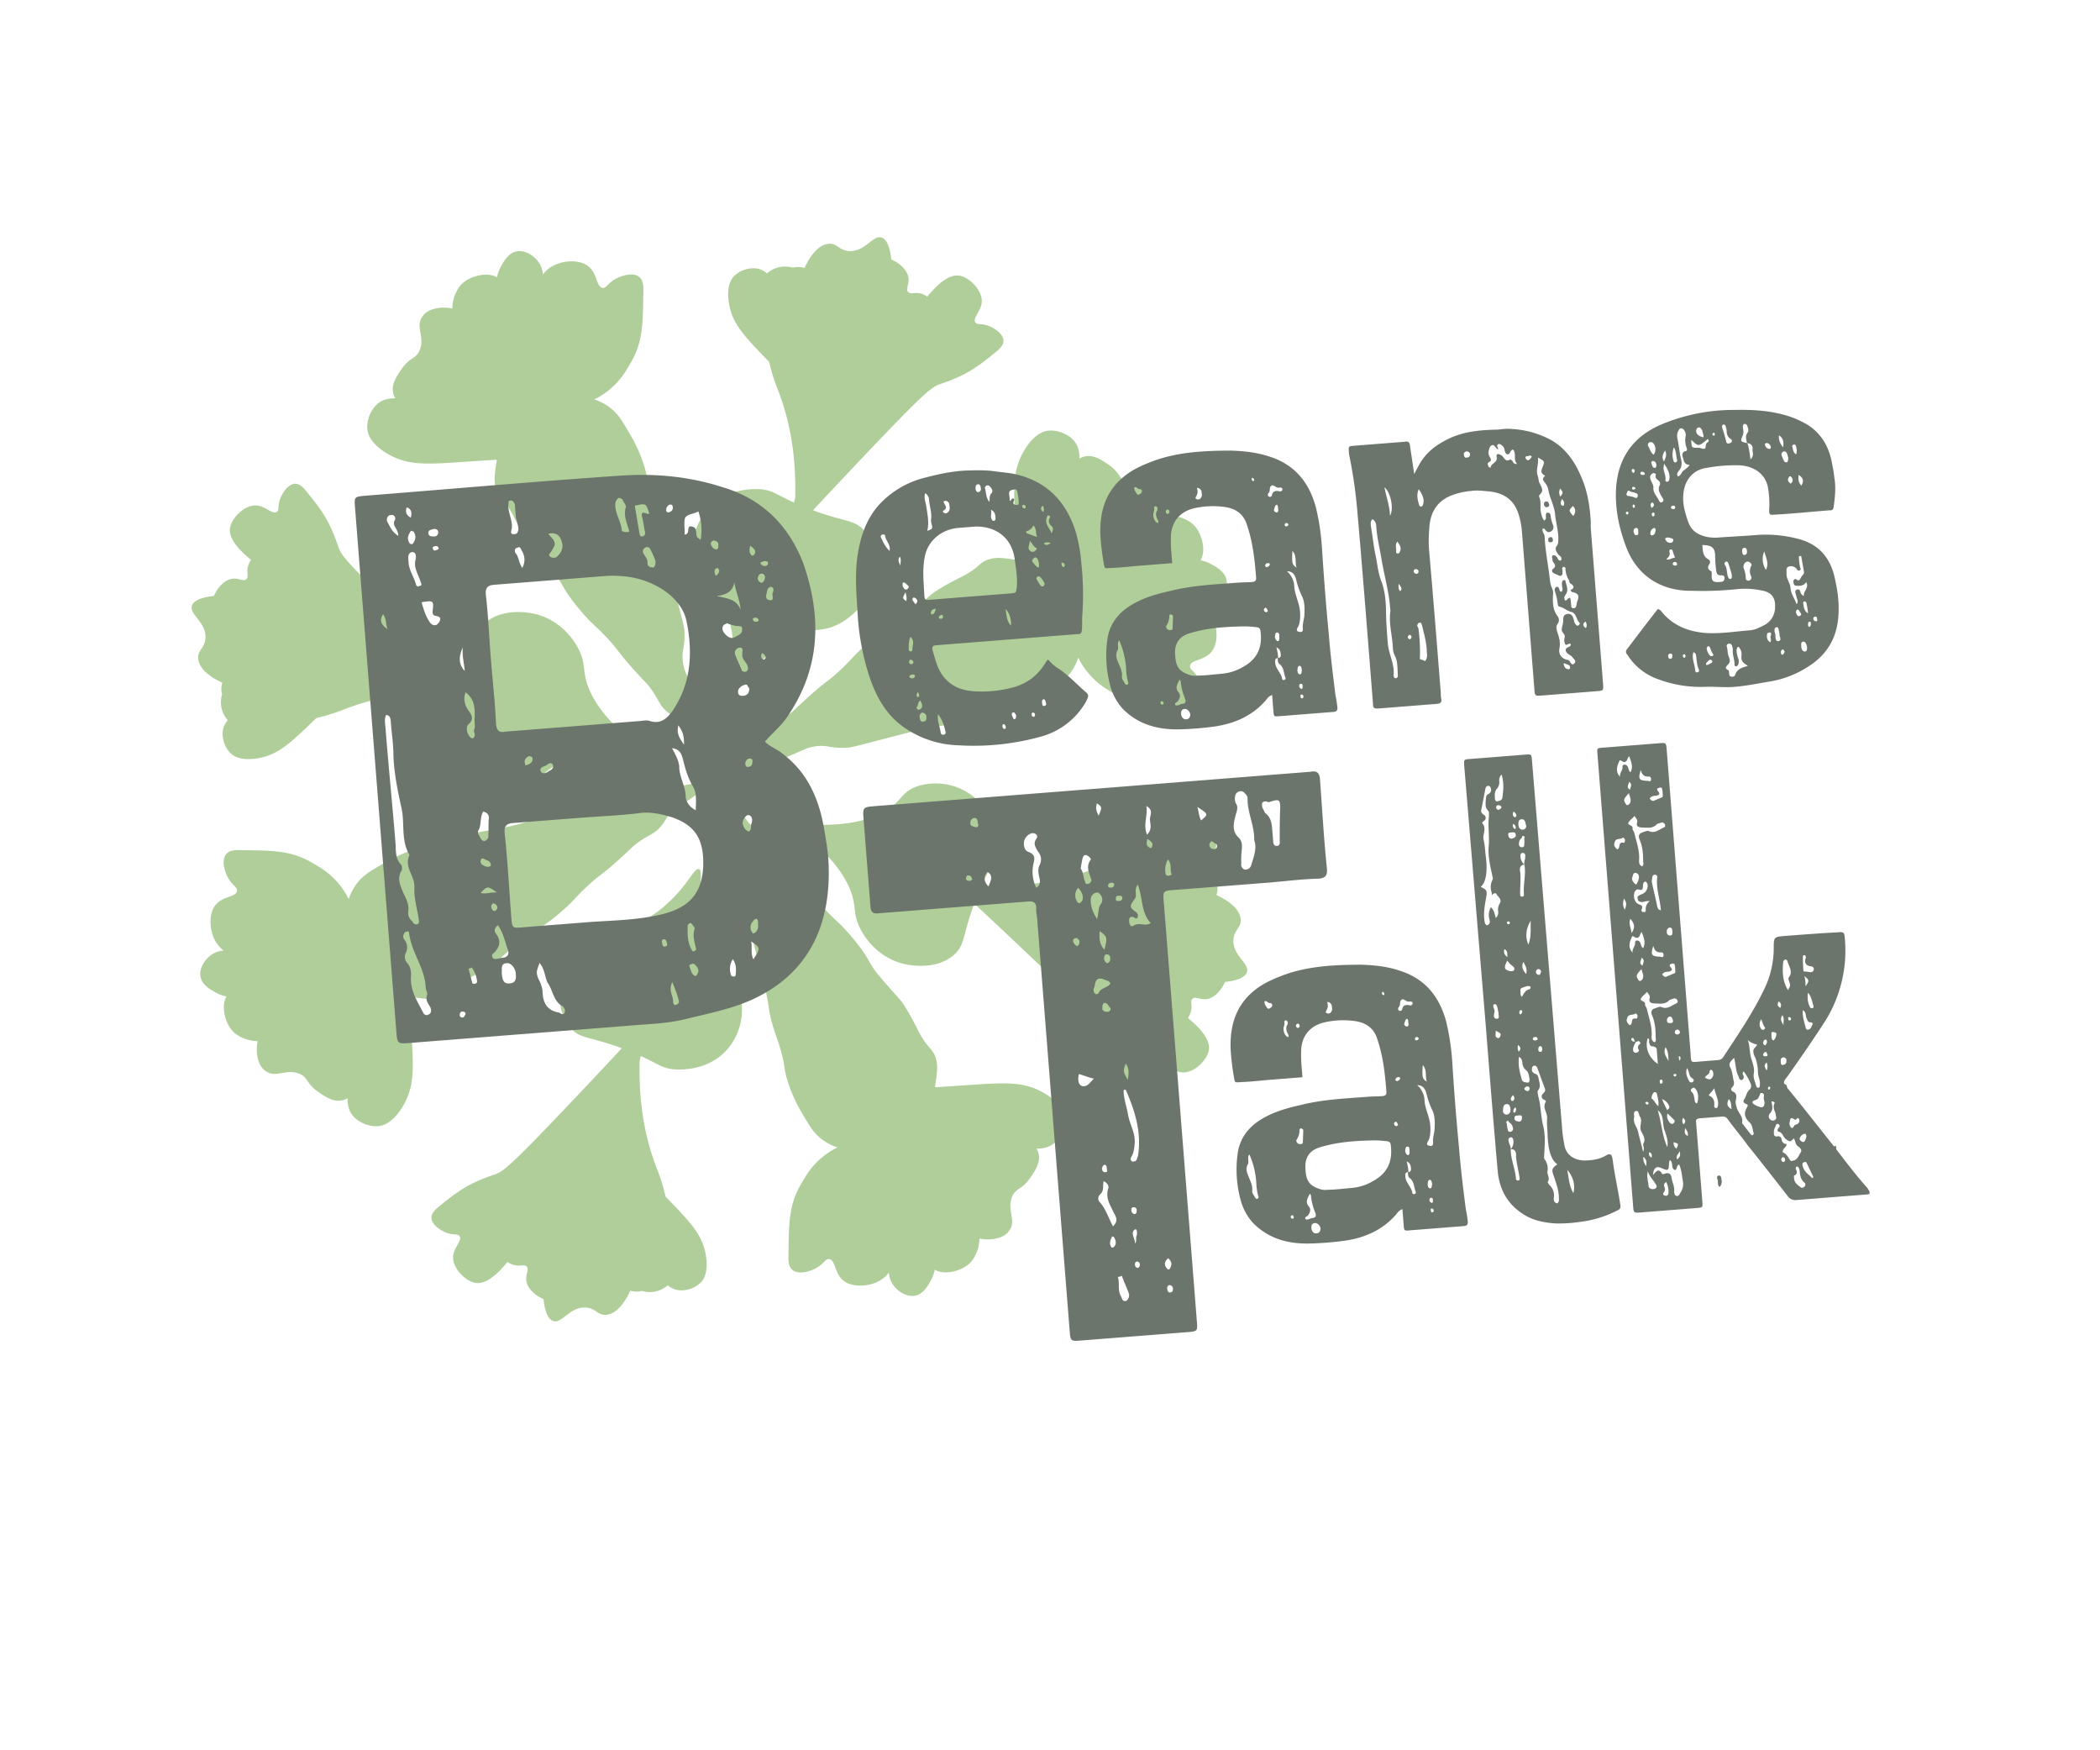 <svg id="Layer_2" data-name="Layer 2" xmlns="http://www.w3.org/2000/svg" viewBox="0 0 1200 1000"><defs><style>.cls-1{fill:#b0ce99;}.cls-2{fill:#6c756b;}</style></defs><title>Beans Talk</title><path class="cls-1" d="M193.22,312.06c-4.79-14-8.93-20.12-18.28-31.5-1.42-1.73-3.6-4.26-6.38-4.17-3.69.11-7,4.76-8.42,8.49-1.6,4.26-.41,6.52-2,7.58-2.63,1.72-6.56-3.62-12.09-3.69-6.42-.08-13.33,6.94-14.5,12.27-1.22,5.61,3.36,11.86,11.9,18.85a13,13,0,0,0-1.66,3.39c-1.14,3.71.46,5.74-.79,7.36-1.78,2.29-5.29-1.34-10.14.48-3.49,1.31-6.88,5.15-8.61,9.36-6.17.62-11.55,2.3-12.58,5.6-1.58,5.05,8.38,9.45,7.72,18.64-.41,5.74-4.49,6.55-4.14,11.46.5,7,9.21,11.79,13.83,13.9a11.49,11.49,0,0,0-.18,6.6,15.62,15.62,0,0,0,3,14.54l.28.3a11.16,11.16,0,0,0-2.29,3.73c-1.8,5,.15,11.88,4.31,15.52.92.81,5.13,4.23,15.4,2.41,11.64-2.06,18.35-8.6,33.14-22.92a115.32,115.32,0,0,0,14.31-4.33c24.82-10.07,47.77-10.82,63.23-10.54l2.81.66c-4.87,10.76-7.24,12.49-7.65,19.84-.23,4-.43,19.39,11.7,29.81a34.75,34.75,0,0,0,32.54,6.67c10.74-3.51,8.83-10,22.09-16.15,11.51-5.35,24.43-5.8,30.55-6,10.77-.37,16.86,1.13,17.59-.92.94-2.69-9.13-6.24-19.93-18.36a62,62,0,0,1-10.5-15.32c-5.12-10.89-2.3-14.42-6.06-23.05-3.88-8.91-12.65-18.39-24.95-21.63-1.82-.48-17.84-4.44-28.86,4.61-6.92,5.67-5.09,10.9-12.07,29.67-9.87-9.19-20.73-19.38-32.43-30.49C197.05,320.46,195.05,317.42,193.22,312.06Z"/><path class="cls-1" d="M537.74,219.26c14-4.79,20.11-8.93,31.49-18.28,1.73-1.42,4.26-3.6,4.18-6.38-.12-3.69-4.76-7-8.5-8.42-4.26-1.6-6.51-.41-7.58-2-1.72-2.63,3.62-6.56,3.69-12.09.08-6.42-6.93-13.33-12.27-14.49-5.6-1.23-11.86,3.35-18.85,11.89a12.8,12.8,0,0,0-3.38-1.66c-3.72-1.14-5.74.46-7.36-.79-2.3-1.77,1.33-5.29-.49-10.14-1.31-3.49-5.14-6.88-9.35-8.61-.62-6.17-2.31-11.55-5.61-12.58-5-1.58-9.44,8.38-18.63,7.72-5.75-.41-6.56-4.49-11.46-4.14-7,.51-11.79,9.22-13.9,13.83a11.53,11.53,0,0,0-6.61-.17,15.57,15.57,0,0,0-14.53,3,4.11,4.11,0,0,0-.3.29,11.22,11.22,0,0,0-3.73-2.3c-5-1.8-11.89.15-15.53,4.31-.81.93-4.23,5.13-2.41,15.4,2.07,11.65,8.61,18.36,22.93,33.14a113.78,113.78,0,0,0,4.33,14.32c10.07,24.81,10.81,47.76,10.54,63.22-.22.93-.44,1.86-.66,2.81-10.76-4.87-12.49-7.24-19.85-7.65-4-.22-19.38-.43-29.81,11.71a34.74,34.74,0,0,0-6.67,32.54c3.51,10.74,10,8.82,16.15,22.08,5.36,11.51,5.8,24.43,6,30.55.37,10.78-1.13,16.87.92,17.59,2.69,1,6.24-9.13,18.36-19.93a62,62,0,0,1,15.32-10.5c10.89-5.11,14.42-2.3,23.05-6.06,8.91-3.88,18.39-12.65,21.62-25,.48-1.82,4.45-17.83-4.6-28.86-5.68-6.91-10.91-5.09-29.67-12.07,9.18-9.87,19.38-20.73,30.49-32.43C529.34,223.09,532.38,221.1,537.74,219.26Z"/><path class="cls-1" d="M629,589.43c4.79,14,8.93,20.12,18.28,31.5,1.42,1.73,3.6,4.26,6.38,4.18,3.69-.12,7-4.76,8.42-8.5,1.6-4.26.41-6.51,2-7.58,2.63-1.72,6.56,3.62,12.09,3.69,6.42.08,13.33-6.93,14.49-12.27,1.23-5.6-3.35-11.86-11.89-18.85a12.8,12.8,0,0,0,1.66-3.38c1.14-3.72-.46-5.74.79-7.37,1.77-2.29,5.29,1.34,10.14-.48,3.49-1.31,6.88-5.14,8.61-9.35,6.17-.62,11.55-2.31,12.58-5.61,1.58-5-8.38-9.44-7.72-18.63.41-5.75,4.49-6.56,4.14-11.46-.51-7-9.21-11.79-13.83-13.91a11.41,11.41,0,0,0,.17-6.6,15.57,15.57,0,0,0-3-14.53c-.09-.11-.19-.2-.28-.3a11.36,11.36,0,0,0,2.29-3.73c1.8-5-.15-11.89-4.31-15.53-.93-.81-5.13-4.23-15.4-2.41-11.64,2.07-18.35,8.61-33.14,22.93a113.18,113.18,0,0,0-14.31,4.33c-24.82,10.07-47.77,10.81-63.23,10.54l-2.81-.66c4.87-10.76,7.24-12.49,7.65-19.85.22-4,.43-19.38-11.71-29.81a34.73,34.73,0,0,0-32.53-6.67c-10.75,3.51-8.83,10-22.09,16.15-11.51,5.35-24.43,5.8-30.55,6-10.78.37-16.86-1.14-17.59.92-.94,2.69,9.13,6.24,19.93,18.35a62.28,62.28,0,0,1,10.5,15.33c5.12,10.89,2.3,14.42,6.06,23.05,3.88,8.91,12.65,18.39,25,21.62,1.82.48,17.84,4.45,28.86-4.6,6.92-5.68,5.09-10.91,12.07-29.67,9.87,9.18,20.73,19.38,32.43,30.49C625.14,581,627.14,584.08,629,589.43Z"/><path class="cls-1" d="M282.2,671.18c-14,4.79-20.12,8.93-31.5,18.28-1.73,1.42-4.26,3.6-4.18,6.38.12,3.69,4.76,7,8.5,8.42,4.26,1.6,6.51.41,7.58,2,1.72,2.63-3.62,6.56-3.69,12.09-.08,6.42,6.93,13.33,12.27,14.49C276.79,734.11,283,729.53,290,721a12.8,12.8,0,0,0,3.38,1.66c3.72,1.14,5.74-.46,7.37.79,2.29,1.77-1.34,5.29.48,10.14,1.31,3.49,5.14,6.88,9.35,8.61.62,6.17,2.31,11.55,5.61,12.58,5,1.58,9.45-8.38,18.63-7.72,5.75.41,6.56,4.49,11.46,4.14,7-.51,11.79-9.21,13.91-13.83a11.41,11.41,0,0,0,6.6.17,15.6,15.6,0,0,0,14.54-3l.29-.28a11.31,11.31,0,0,0,3.74,2.29c5,1.8,11.88-.15,15.52-4.31.81-.93,4.23-5.13,2.41-15.4-2.07-11.64-8.61-18.35-22.93-33.14a113.78,113.78,0,0,0-4.33-14.32c-10.07-24.81-10.81-47.76-10.54-63.22.22-.93.44-1.86.66-2.81,10.76,4.87,12.49,7.24,19.85,7.65,4,.22,19.38.43,29.81-11.71a34.74,34.74,0,0,0,6.67-32.54c-3.51-10.74-10-8.82-16.15-22.08-5.35-11.51-5.8-24.43-6-30.55-.38-10.78,1.13-16.86-.93-17.59-2.68-.94-6.24,9.13-18.35,19.93a62.08,62.08,0,0,1-15.33,10.5c-10.89,5.12-14.42,2.3-23.05,6.06-8.91,3.88-18.39,12.65-21.62,24.95-.48,1.82-4.45,17.84,4.6,28.86,5.68,6.91,10.91,5.09,29.67,12.07-9.18,9.87-19.38,20.73-30.49,32.43C290.59,667.35,287.55,669.35,282.2,671.18Z"/><path class="cls-1" d="M365.2,158.17c-3.28-2.6-9.57-1-13.53,1.22-4.51,2.53-5.13,5.36-7.33,5.09-3.54-.43-3-7.95-7.8-12.06-5.2-4.49-15.4-3.79-21.59.06a17.49,17.49,0,0,0-4.75,4.4,13.67,13.67,0,0,0-1.26-5.12c-2.38-5-8.45-9.1-13.6-8.18-3.73.67-6.25,3.84-7.83,6.51a33.71,33.71,0,0,0-1.85,3.38,18.68,18.68,0,0,0-1.67,5,9.68,9.68,0,0,0-1.8-.86c-5-1.78-12.82,0-17.59,4a13.53,13.53,0,0,0-3,3.67,21.31,21.31,0,0,0-3.13,11c-5.79-1.27-13.68-.29-16.87,4.25a8,8,0,0,0-.45.73h0c-4,5.64,2.45,12.35-2,20.18l0,.06c-2.48,3.72-5.35,3.21-9.55,9.18-.63.91-1.43,2-2.19,3.31-1.75,2.75-3.5,6.34-2.88,9.95a10.25,10.25,0,0,0,1.36,3.62,20.38,20.38,0,0,0-5.41.63,12.06,12.06,0,0,0-2.84,1.18c-5.22,3-8.57,10.45-7.62,16.65.22,1.38,1.36,7.43,11.63,13.37,12.74,7.38,24.26,5.75,52.63,3.86,3.49-.24,6.68-.43,9.6-.61-.08.55-.16,1.06-.22,1.53-1,6.81-1.45,10.22-.52,14.08,1.69,7,4.9,5.74,10.63,17.36,0,0,5.8,11.75,9.71,16.61,1,1.27.49.51,7.34,8.33,5.2,5.94,5.9,6.83,6.51,7.63,3.31,4.4,3.79,6.16,6.83,10.81a95.79,95.79,0,0,0,8.25,10.66c6.52,7.65,8,7.76,15,15.37,6.48,7,5.05,6.66,14,16.73,7.56,8.51,8.36,8.48,11.4,13,3.85,5.74,4.14,8.12,8,11.57,3.42,3,5.05,2.81,8.52,6.38,2.49,2.55,2.85,3.89,5.82,8.25,3.24,4.75,8.27,12.12,10.11,11.41,2.57-1-1.85-17.28-2.31-19a151.94,151.94,0,0,0-5.72-16.29c-4.95-12.63-5.8-12.52-6.68-17-1.62-8.26,1.1-9.4.53-19.46-.15-2.66-.38-3.31-5.26-22.15-4.4-17-5-19.37-5.71-23.05-1.72-8.6-1.24-8.63-2.72-14.51-2.12-8.4-3.51-9.94-5.84-18.81s-1.2-8.25-3.14-14.86a85.19,85.19,0,0,0-8.83-19.84c-4.13-7.07-6.2-10.6-10.42-14a29,29,0,0,0-9.58-5.17c1-.48,2-1,3-1.59a44.7,44.7,0,0,0,16-16.31c.7-1.11,1.31-2.16,1.86-3.1,6.81-11.67,6.93-21.37,7.17-40.76C367.73,163.92,367.69,160.13,365.2,158.17Z"/><path class="cls-1" d="M686.32,401.33c2.59-3.28,1-9.58-1.23-13.53-2.53-4.52-5.36-5.13-5.09-7.33.43-3.55,8-3.05,12.06-7.81,4.49-5.2,3.79-15.39-.06-21.58a17.31,17.31,0,0,0-4.39-4.75,13.87,13.87,0,0,0,5.11-1.26c5-2.38,9.1-8.45,8.18-13.6-.67-3.73-3.84-6.25-6.51-7.83a31.79,31.79,0,0,0-3.38-1.85,19,19,0,0,0-5-1.68,9.29,9.29,0,0,0,.86-1.79c1.78-5,0-12.83-4-17.59a13.16,13.16,0,0,0-3.67-3,21.3,21.3,0,0,0-11-3.13c1.26-5.8.28-13.68-4.26-16.87a6.24,6.24,0,0,0-.73-.45h0c-5.64-4-12.35,2.44-20.18-2l-.06,0c-3.72-2.48-3.21-5.35-9.18-9.55-.9-.64-2-1.44-3.31-2.2-2.75-1.74-6.34-3.49-10-2.87a10.25,10.25,0,0,0-3.62,1.36,20.45,20.45,0,0,0-.63-5.42,12.17,12.17,0,0,0-1.18-2.83c-3-5.23-10.44-8.57-16.65-7.62-1.38.21-7.43,1.36-13.37,11.62-7.38,12.75-5.75,24.27-3.86,52.64.24,3.49.44,6.68.61,9.6-.55-.09-1.06-.16-1.53-.22-6.81-1-10.22-1.45-14.08-.52-7,1.69-5.74,4.9-17.36,10.62,0,0-11.75,5.81-16.61,9.72-1.27,1-.51.49-8.33,7.34-5.94,5.2-6.83,5.9-7.63,6.5-4.4,3.32-6.16,3.8-10.81,6.84a95.79,95.79,0,0,0-10.66,8.25c-7.65,6.51-7.76,8-15.37,15-7,6.47-6.66,5-16.73,14-8.51,7.56-8.48,8.36-13,11.39-5.73,3.86-8.12,4.14-11.57,8-3,3.43-2.81,5.05-6.38,8.53-2.55,2.49-3.88,2.85-8.25,5.82-4.75,3.24-12.12,8.26-11.41,10.11,1,2.56,17.28-1.85,19-2.31a152.83,152.83,0,0,0,16.3-5.72c12.62-4.95,12.51-5.8,17-6.68,8.26-1.63,9.41,1.09,19.46.53,2.66-.15,3.31-.38,22.15-5.27,17-4.4,19.37-5,23-5.7,8.6-1.73,8.63-1.24,14.51-2.72,8.4-2.12,9.94-3.52,18.81-5.84s8.25-1.21,14.86-3.14a85.42,85.42,0,0,0,19.84-8.83c7.07-4.13,10.6-6.2,14-10.42a29.32,29.32,0,0,0,5.16-9.58c.48,1,1,2,1.59,3a44.79,44.79,0,0,0,16.31,16c1.11.69,2.16,1.3,3.1,1.85,11.67,6.82,21.37,6.94,40.77,7.17C680.56,403.85,684.35,403.81,686.32,401.33Z"/><path class="cls-1" d="M452.94,725.67c3.28,2.6,9.57,1,13.53-1.23,4.52-2.52,5.13-5.35,7.33-5.09,3.55.43,3.05,7.95,7.81,12.06,5.2,4.49,15.39,3.79,21.58,0a17.5,17.5,0,0,0,4.75-4.4,14,14,0,0,0,1.26,5.12c2.38,5,8.45,9.09,13.6,8.17,3.73-.67,6.25-3.83,7.83-6.51a30,30,0,0,0,1.85-3.38,18.87,18.87,0,0,0,1.68-5,9.29,9.29,0,0,0,1.79.86c5,1.78,12.83,0,17.59-4a13.17,13.17,0,0,0,3-3.67,21.3,21.3,0,0,0,3.13-11c5.8,1.27,13.68.28,16.87-4.26a8,8,0,0,0,.45-.73h0c4-5.65-2.44-12.36,2-20.19l0-.06c2.48-3.71,5.35-3.21,9.55-9.18.64-.9,1.43-2,2.2-3.3,1.74-2.76,3.49-6.35,2.87-10a10.33,10.33,0,0,0-1.36-3.62,20.5,20.5,0,0,0,5.42-.63,11.75,11.75,0,0,0,2.83-1.18c5.22-3,8.57-10.44,7.62-16.65-.21-1.38-1.36-7.43-11.63-13.37-12.74-7.38-24.26-5.74-52.63-3.85-3.49.23-6.68.43-9.6.6.08-.54.16-1.06.22-1.52,1-6.82,1.45-10.23.52-14.09-1.69-7-4.9-5.74-10.63-17.36,0,0-5.8-11.75-9.71-16.61-1-1.27-.49-.51-7.34-8.33-5.2-5.94-5.9-6.83-6.5-7.63-3.32-4.4-3.8-6.16-6.84-10.81a96.72,96.72,0,0,0-8.25-10.66c-6.51-7.64-8-7.76-15-15.37-6.47-7-5.05-6.65-14-16.72-7.56-8.51-8.36-8.49-11.39-13-3.86-5.74-4.15-8.13-8-11.57-3.43-3-5.05-2.81-8.53-6.39-2.49-2.55-2.85-3.88-5.82-8.24-3.24-4.75-8.26-12.13-10.11-11.42-2.56,1,1.85,17.28,2.31,19a152.06,152.06,0,0,0,5.72,16.3c4.95,12.62,5.8,12.51,6.68,17,1.63,8.26-1.09,9.41-.53,19.46.15,2.66.38,3.31,5.26,22.15,4.4,17,5,19.37,5.71,23,1.73,8.61,1.24,8.63,2.72,14.51,2.12,8.4,3.51,9.94,5.84,18.81s1.21,8.25,3.14,14.86a85.42,85.42,0,0,0,8.83,19.84c4.13,7.07,6.2,10.6,10.42,14a29.27,29.27,0,0,0,9.58,5.17c-1,.47-2,1-3,1.58a44.79,44.79,0,0,0-16,16.31c-.69,1.11-1.3,2.16-1.85,3.1-6.82,11.68-6.94,21.37-7.17,40.77C450.42,719.91,450.46,723.7,452.94,725.67Z"/><path class="cls-1" d="M129.15,488.11c-2.6,3.28-1,9.57,1.22,13.53,2.53,4.51,5.36,5.13,5.09,7.33-.43,3.55-8,3-12.06,7.8-4.49,5.2-3.79,15.4.06,21.59a17.49,17.49,0,0,0,4.4,4.75,13.67,13.67,0,0,0-5.12,1.26c-5,2.38-9.1,8.45-8.18,13.6.67,3.73,3.84,6.25,6.51,7.83a33.71,33.71,0,0,0,3.38,1.85,18.68,18.68,0,0,0,5,1.67,9.68,9.68,0,0,0-.86,1.8c-1.78,5,0,12.82,4,17.59a13.34,13.34,0,0,0,3.67,3,21.31,21.31,0,0,0,11,3.13c-1.27,5.79-.28,13.68,4.25,16.87a8,8,0,0,0,.73.45h0c5.64,4,12.35-2.45,20.18,2l.06,0c3.72,2.48,3.21,5.35,9.18,9.55.91.63,2,1.43,3.31,2.19,2.75,1.75,6.34,3.5,10,2.88a10.25,10.25,0,0,0,3.62-1.36,20.38,20.38,0,0,0,.63,5.41,12.06,12.06,0,0,0,1.18,2.84c3,5.22,10.45,8.57,16.65,7.62,1.38-.21,7.44-1.36,13.38-11.63,7.37-12.74,5.74-24.26,3.85-52.63-.23-3.49-.43-6.68-.61-9.6l1.53.22c6.81,1,10.22,1.45,14.09.52,7-1.69,5.74-4.9,17.35-10.63,0,0,11.75-5.8,16.61-9.71,1.27-1,.51-.49,8.33-7.34,5.94-5.2,6.83-5.9,7.63-6.51,4.4-3.31,6.16-3.79,10.81-6.83a95.79,95.79,0,0,0,10.66-8.25c7.65-6.52,7.76-8,15.37-15,7-6.48,6.66-5.05,16.73-14,8.51-7.56,8.48-8.36,13-11.4,5.74-3.85,8.12-4.14,11.57-8,3-3.42,2.81-5.05,6.38-8.52,2.55-2.49,3.89-2.85,8.25-5.82,4.75-3.24,12.12-8.27,11.41-10.11-1-2.57-17.28,1.85-19,2.31a151.94,151.94,0,0,0-16.29,5.72c-12.63,4.95-12.52,5.8-17,6.68-8.26,1.62-9.4-1.1-19.46-.53-2.66.15-3.31.38-22.15,5.26-17,4.4-19.37,5-23.05,5.71-8.6,1.72-8.62,1.24-14.51,2.72-8.4,2.12-9.94,3.51-18.81,5.84s-8.24,1.2-14.86,3.14a84.88,84.88,0,0,0-19.83,8.83c-7.08,4.13-10.61,6.2-14,10.42a29,29,0,0,0-5.17,9.58c-.48-1-1-2-1.59-3a44.76,44.76,0,0,0-16.3-16c-1.12-.7-2.17-1.31-3.11-1.86-11.67-6.81-21.37-6.93-40.76-7.16C134.9,485.58,131.11,485.62,129.15,488.11Z"/><path class="cls-2" d="M448.77,411.1c19.84-27.83,21.25-57.48,10.33-89-8.29-21.85-23.56-37.06-46.12-43.72-19.74-6.42-40-8.1-60.54-6.48-47.57,3.28-95.54,7.53-143.08,11.28-7,.56-7,.56-6.47,7.08L226.45,589c.59,7.45.59,7.45,8.05,6.86l128.16-10.11c9.79-.77,20.08-1.11,30.18-3.78,11.51-2.79,23.05-5.1,34.41-9.75,36.75-15.56,48.38-46.49,46.05-81.95-.4-5.13-1.27-10.22-2.14-15.3-2.8-17.6-9.17-33-23.64-44.1-3-2.57-7.36-4.11-10.42-7.15C441,419.22,445.37,415.59,448.77,411.1ZM436,320.66c1.4-.11,2.33-.18,2.88.71a1.71,1.71,0,0,1-1.72,2,2.57,2.57,0,0,1-2.44-1.21C434.1,320.34,436.08,321.59,436,320.66Zm-7.26-8.8c2.48,1.68,3.52,3,2.27,5a1.72,1.72,0,0,1-1.36.57C428.14,316.12,428,314.26,428.74,311.86ZM382.8,288.28c.94-.07,1.44.36,1.48.82a2.48,2.48,0,0,1-1.61,3.41c-.9.54-1.87.15-1.94-.78A3.11,3.11,0,0,1,382.8,288.28ZM367.66,316.2a2.41,2.41,0,0,1,1.14-3.37,2,2,0,0,1,2.9,1.18,55.58,55.58,0,0,1,2.85,6.34c.14,1.87-.21,3.3-1.11,3.84-1.86.15-3.33-.68-3.44-2.07C370.24,319.28,368.73,318,367.66,316.2ZM371,293.43c-.86,1-5.39-2.86-4,2.2.69,2.76.91,5.55,1.59,8.31.08.93.15,1.87-1.21,2.44s-1.94-.78-2.05-2.18l-2.61-15.27C369.14,287.48,369.14,287.48,371,293.43ZM351.75,287a4.69,4.69,0,0,1,1.68-2.48,2.57,2.57,0,0,1,2.44,1.22c.58,1.36,2.12,3.11,1.73,4.08-1.5,4.81.7,8.85,2,13.91-2.3.65-4.23-.14-4.27-.6C354.93,297.51,350.79,292.68,351.75,287Zm-38.44,18c5.52-1.38,7.21,2.24,7.94,5.47s-1,5.7-3.14,7.75a3.53,3.53,0,0,1-3.77-.17c-1-.86-.57-1.37.29-2.37C318,310.28,318,310.28,313.31,305Zm-15.18,9.64a9.34,9.34,0,0,1,.3,9.82c-2.11-3.12-1.91-6.42-3.95-8.6-.58-1.36-.23-2.79,1.17-2.9C297,311.93,297.55,313.29,298.13,314.66Zm-7.69-26.13c.39-1-.18-2.33.75-2.4,1.83-.61,2.4.75,3,2.11l.59,7.45a32.64,32.64,0,0,1,1.41,6c.14,1.86-.64,3.8-2.54,3.48-2.33.19-1.55-1.75-1.19-3.19C293,297.24,290.34,293.23,290.44,288.53ZM279.28,468.08c-.24,2.83,0,6.1-.23,8.93a3,3,0,0,1-2.07,3.45c-1.87.14-2.48-1.69-3.06-3a2.86,2.86,0,0,1-.68-2.76c2.07-3.44.81-7.56,2.88-11C279,464.35,279.6,466.18,279.28,468.08Zm1.17,26.64c-1.79,1.08-3.27.26-4.74-.56-1-.86-1.54-1.76-.72-3.23.39-1,1.86-.15,2.37.28C278.79,491.57,280.73,492.35,280.45,494.72ZM247.91,302.2c.93-.07,2.37.29,2.48,1.69.14,1.86-1.18,2.9-3.08,2.58-.93.08-2.37-.28-2.48-1.68C244.65,302.46,246.55,302.78,247.91,302.2ZM232.4,289.83c2.9,1.18,3,3,2.34,5.91C231.79,294.1,231.65,292.23,232.4,289.83Zm2.46,13.4c1,.4,1,.4,1.43.36,1.62,2.69,1.3,4.59-.38,7.06-.89.54-1.39.11-1.9-.31C232.39,307.65,233.18,305.71,234.86,303.23Zm-15.94,47.69c2.13,3.11,1.42,6,2.57,8.71C219,357.48,216,355.37,218.92,350.92Zm1.42,65.54c-.22-2.8-.9-5.56.31-8,2.37.28,2.52,2.15,2.66,4,.52,6.53,1.5,13,1.51,19.11.38,10.76,2.59,20.9,4.79,31,1.63,8.78-.46,17.86,4.39,25.92-3.21,6.81,2.78,11.5,2.83,18.06-.45,6.13,1.43,12.08,2.37,18.1.11,1.4.69,2.76-.67,3.34-1.83.61-2.41-.75-2.95-1.64a6,6,0,0,1-2.3-5.45c.63-3.8-1-7-2.71-10.57-1.73-4.09-4-8.6-1-13.05.35-1.44.24-2.83-.76-3.69-3.09-3.51-2.49-7.78-2.82-12C224.23,459.76,222,437.89,220.34,416.46Zm24.6,163.13c-1.79,1.07-2.84-.25-3.41-1.61-3.31-6.31-7.05-12.11-6.71-19.64.24-2.83,0-6.09-2.56-8.7a5.08,5.08,0,0,1-.41-5.13,7.15,7.15,0,0,0-.59-7.46,2.85,2.85,0,0,1-.29-3.73c0-.46.86-1,1.32-1,.9-.54,1.4-.11,1.48.82,1.35,11.15,9.07,19.92,9.49,31.14.11,1.4,1.19,3.19.79,4.16-1.14,3.37.88,5.09,2,7.35C246.65,577.58,246.3,579,244.94,579.59ZM221.33,298.21a3.13,3.13,0,0,1,1.11-3.84l1.86-.15a2.07,2.07,0,0,1,1.19,3.19c-1.64,2.94,2.27,5,2.1,8.74C223.64,303.65,223,300.89,221.33,298.21ZM237.75,334c-1.3-4.59-3.92-8.14-4.25-12.33l-.19-2.33c-.14-1.86.17-3.77,2.51-3.95,1.9.32,2,2.19,1.72,4.09-1.49,4.8,1.64,8.78,2.93,13.36.54.9.62,1.83-.78,1.94C238.79,335.28,237.83,334.89,237.75,334ZM264.3,581.34c-.93.08-1.94-.78-1.54-1.75-.08-.94.78-1.94,1.75-1.55a1.25,1.25,0,0,1,1.51,1.29C265.63,580.3,265.23,581.27,264.3,581.34ZM251.52,354a4.74,4.74,0,0,1-2.11,3c-1.82.62-2.83-.24-3.87-1.57-2.12-3.11-3.35-6.77-4.65-11.35,6.49-1,7-1,6.43,4.18-.32,1.9-.21,3.3,1.69,3.62C250.44,352.18,251.88,352.54,251.52,354Zm-4.13-40.47c-.54-.89.36-1.44,1.76-1.55a1.51,1.51,0,0,1,1.51,1.29c0,.47-.86,1-1.33,1C248.43,314.83,247.47,314.43,247.39,313.5ZM271.22,562a1,1,0,0,1-1.47-.82c-.69-2.76-1.34-5.06-2-7.82a3.44,3.44,0,0,0,1.83-.61,15.77,15.77,0,0,1,3,7.74A1.25,1.25,0,0,1,271.22,562ZM264.5,369.83c-.57,4.73.7,8.86,1.06,13.52C261.47,379,262.5,374.21,264.5,369.83Zm3.33,36.32c-2.12-3.12-3.31-6.31-1.78-10.65,7,5.54,4.72,12.29,5.24,18.81a4.27,4.27,0,0,1-.28,2.37c-.82,1.47,1.69,3.62-1,5.24l-1-.4q-3.07-3.27-1.95-6.87c.42-.51.39-1,.85-1C270.57,411.09,269.92,408.8,267.83,406.15ZM284,509.91c-4.23-.13-6.49,1-9.36.27C278.53,506.12,278.53,506.12,284,509.91Zm.23,8.9c-.39,1-1.25,2-2.22,1.58a2.91,2.91,0,0,1-1.19-3.19c.43-.5.83-1.47,1.33-1A2.56,2.56,0,0,1,284.22,518.81ZM281.8,547.6c-1.58-2.22.25-2.83,1.11-3.84,2.57-3,3.29-5.88,1.13-9.46-1.55-1.76-2.16-3.59.49-5.67,3.16,4.44,4,9.53,5.84,14.55.64,2.29-.64,3.8-3,4C285.53,547.31,283.74,548.39,281.8,547.6Zm13,9.77c.18,2.33-.6,4.26-3.4,4.48-3.26.26-4.31-1.06-4.71-6.19.32-1.9-.87-5.09,2.86-5.38C292.32,550.06,294.94,553.6,294.77,557.37Zm27.5,21.74c-1.32,1-2.4-.75-3.33-.67-6.67-1.35-8.9-5.86-8.95-12.43a19.65,19.65,0,0,0-2.42-6.84c-1.22-3.65-1.22-3.65.7-9,3.09,3.51,3,8.21,4.65,11.36,3.16,4.44,3.18,10.54,8.56,13.39C322.48,575.81,323.56,577.6,322.27,579.11Zm57.48-38.3c-1.4.11-1.05-1.32-1.62-2.68,0-.47.35-1.44.82-1.47,1.4-.11,1.94.78,2.05,2.18C381.54,539.73,381.15,540.7,379.75,540.81Zm6.37,33.27c-.89.53-1.47-.83-1.54-1.76.21-3.3-2.85-6.34-.42-11.22,1.77,4.55,2.92,7.27,3.64,10.5C388.34,572.49,387.52,574,386.12,574.08Zm11.37-16.38c-2.4-.75-2.58-3.07-3.16-4.44s-.65-2.29.75-2.4a1.7,1.7,0,0,1,2.4.75C399.49,553.32,399.68,555.66,397.49,557.7Zm.15-16c.54.89-.35,1.43-1.72,2-3.16-4.44-3.1-9.6-3-14.3-.07-.93.35-1.44,1.25-2,.93-.07,1.47.83,2,1.72.5.43,1,1.33.62,1.83C395.69,534.87,396.88,538.06,397.64,541.75Zm4.21-47.7c-.54,16.93-8.27,26-29.09,29.5-12.47,2.39-25.13,2.45-37.71,3.44l-36.82,2.91c-5.13.4-5.59.44-6-4.69-1.29-16.31-2.14-33.13-3.9-49.4-.29-3.73,1-5.24,4.73-5.53l38.68-3c11.18-.89,21.94-1.27,33.09-2.61,6.49-1,12.69.4,18.93,2.25C397.25,471.44,402.11,479.49,401.85,494.05Zm-99.62-62a3.49,3.49,0,0,1,1.94.78c.69,2.76-1.57,3.88-3.86,4.53C299.15,434.63,300,433.15,302.23,432Zm9.8,5.32c.9-.54,2.18-2.05,3.69-.76,1.12,2.26-.67,3.34-2,3.91-1.33,1.05-3.58,2.16-4.67.37C307.91,438.62,310.67,437.94,312,437.36Zm78-4.27c1.37,5.51,2.74,11,6,16.41,2.2,4,1.6,8.31,1.53,13.47-3.91-2-5.56-5.18-5.75-7.51,0-6.1-3.71-11.43-3.72-17.53-.26-3.26-1.92-6.41-4.11-10.46C388.2,428.07,389.32,430.33,390,433.09Zm-2.41-18.57c2.63,3.54,3.32,6.3,3.22,11C388.16,421.51,386.57,419.29,387.6,414.52Zm-3.45-8.17c-3,4-6.44,7.54-12.68,5.69-1.94-.79-4.24-.14-6.57,0l-76,6c-3.69.76-5.2-.53-5.53-4.72-.49-12.16-2-24.7-2.94-37.29-1-12.11-1.45-24.27-2.87-36.35-.3-3.73,1-5.23,4.72-5.53l64.78-5.11c12.15-.49,23.6,1.89,34,9.51,5.49,4.26,9.66,9.55,11.11,16C396,372.59,395.09,390.48,384.15,406.35ZM420.4,556.83c0,.47-.35,1.44-1.32,1a1.24,1.24,0,0,1-1.51-1.29,10.11,10.11,0,0,1,1.2-8.54C420.89,551.17,420.65,554,420.4,556.83ZM400.34,308.47c-1.51-1.29-2-1.25-2-1.72-1.08-1.79.53-5.2-2.81-5.87-3.84-1.11-.6,4.26-4.33,4.56.21-3.3-.51-6.53.2-9.4,1.21-2.44,5-2.26,7.66-3.88A32.31,32.31,0,0,1,400.34,308.47Zm5.81,2.35a2,2,0,0,1,1.72-2c1.9.32,2.91,1.18,2.59,3.08,0,.47.15,1.86-1.25,2C407.31,313.55,406.73,312.18,406.15,310.82Zm3.9,13.76c.47,0,.54.9,1,1.33-.35,1.43-.74,2.4-2.1,3a10.69,10.69,0,0,1-.62-1.83C408.26,325.66,408.65,324.7,410.05,324.58Zm9.56,8.16c.9,5.56,3.14,10.07,3.58,15.66-2.38-6.38-8-6.4-13.29-7.86C414.53,339.71,418.65,338.44,419.61,332.74Zm-5.68,29.05c-1.05-1.32-1.66-3.15-.37-4.66.43-.5,1.36-.57,1.79-1.07a33.16,33.16,0,0,0,4.81,1.49c1.9.32,4.19-.33,3.91,2,.22,2.79-2.54,3.48-4.33,4.56C417.48,365.27,415.47,363.55,413.93,361.79ZM430.5,548.07c-1.69-3.62-.52-6.53-1.28-10.22C434.68,541.64,434.68,541.64,430.5,548.07Zm2.68-19.44a4.47,4.47,0,0,1-2,4.38.89.89,0,0,1-1.43-.36,5,5,0,0,1,0-5.63c.86-1,1.26-2,2.65-2.09C433.43,525.79,433.07,527.23,433.18,528.63Zm-3.66-58.33c-.82,1.47.26,3.26-1.5,4.81-2.4-.75-3-2.58-3.63-4.41-.14-1.86.68-3.33,2.43-4.88l1.4-.11C430.2,467,429.88,468.86,429.52,470.3Zm-1.6-32.23c-.9.54-1.9-.32-2-1.25a3.11,3.11,0,0,1,2.07-3.45c.94-.07,1.9.32,1.94.78C430.1,436,429.78,437.92,427.92,438.07Zm-3.2-40.55c-.94.07-2.8.22-3-2.11-.15-1.86,1.6-3.41,3.43-4,2.26-1.12,2,1.25,2.94,1.64C428.34,395.83,427.05,397.34,424.72,397.52Zm.8-13.66c-.47,0-1-.39-1.44-.36-1.19-3.19-2.84-6.34-4-9.53a3,3,0,0,1,2.5-3.94c2.33-.19,1.54,1.75,1.65,3.15-.67,3.33,2.27,5,2.92,7.27C427.73,382.28,427.38,383.71,425.52,383.86Zm4.63-30.38a1.75,1.75,0,0,1,1.36-.58,1.71,1.71,0,0,1,2,1.72c-.42.5-.89.54-1.82.61S430.23,354.41,430.15,353.48Zm6.54,23.4a2,2,0,0,1-1.62-2.69,1.6,1.6,0,0,1,.39-1,3.15,3.15,0,0,1,2.09,2.64Zm-1.59-43.95a2.57,2.57,0,0,1-2.09-2.65c.36-1.44.75-2.41,2.15-2.52s2,1.25,2,2.19C436.85,331.38,436.49,332.81,435.1,332.93Zm3.2,4.9c.35-1.43.75-2.4,2.61-2.55,1.47.82,1.11,2.26.72,3.23-.82,1.47,1.34,5.05-2,4.37C436.76,342.17,438,339.73,438.3,337.83Z"/><path class="cls-2" d="M516.53,415.55a57,57,0,0,0,31.11,10.26,143.3,143.3,0,0,0,47.75-5.12,42.49,42.49,0,0,0,25.21-19.84c1.63-3.37,1.86-3.93-1-6.14-4.66-4.23-9.08-8.75-14.24-12.4a25.2,25.2,0,0,1-6.38-5.45,3.83,3.83,0,0,0-1,.89c-4.76,8.22-11.39,13.34-21,15.45a67,67,0,0,1-19.34,1.8c-6.24-.32-12.31-1.74-17-6.77-4.11-4-5.61-9.3-7.11-14.59-1.45-4.76-1.19-4.78,3.65-5.16l78.78-6.22c1.63.15,2.11-.7,2.25-2.34.28-3.27,0-6.22.33-9.49a168.36,168.36,0,0,0-.63-28.63,87.5,87.5,0,0,0-3.35-18.4c-5.37-16.62-16-27.95-33.39-32.26-4.13-1-8.21-1.25-12-1.76-5.75-.9-11.42-.72-17.08-.54-8.09.36-15.53,2-23.22,4a52.77,52.77,0,0,0-26.63,15.63C495,296.6,491.7,306.6,490.09,317c-1.78,11.77-.6,23.31.07,35.16a140.42,140.42,0,0,0,6.81,34.9C500.84,398.4,506.51,408.5,516.53,415.55Zm79.62-16c1.35-.1,1.18,1.26,1.52,2.05s.12,1.61-.95,1.7c-.79.33-1.12-.46-1.18-1.26S595.12,400.16,596.15,399.53Zm-5.9,7.5c.56.23,1.12.46,1.16,1,.07.81-.14,1.64-1,1.43-.53.05-.85-.47-.91-1.28C589.49,407.64,589.74,407.34,590.25,407Zm-11.62.11a1,1,0,0,1,1.38.43,4.38,4.38,0,0,1,.65,1.3c-.21.83.13,1.61-.93,2-.54,0-.85-.47-.89-1a3.87,3.87,0,0,1-.66-1.57C578.13,407.72,578.36,407.16,578.63,407.14Zm-4.89,6.61a2.08,2.08,0,0,1,1,1.82c0,.53-.2.82-1,.89a1.93,1.93,0,0,1-.93-1.55C572.71,414.37,573.18,413.52,573.74,413.75ZM588.47,309c1.47,1.51,2.18,3.62,4.12,4.28-.94,1.7-2.23,2.61-3.65,1.64C586.66,313.44,588.39,311.41,588.47,309Zm2.4,9.82c1-.89,1.9.13,2.23.91.38,1.32,1,2.62.36,4.57-1.67-.68-2.32-2-3.21-3C589.38,320.54,590.1,319.4,590.87,318.79Zm16.45,2.76c.8-.06.87.75,1.18,1.26l-.46,1.12c-1.07.09-1.43-1-1.49-1.77C606.51,321.62,606.76,321.33,607.32,321.55Zm-9.09-26.06c.22-.56.16-1.37,1.28-.91.56.22.6.76.37,1.32a3.28,3.28,0,0,0,.61,4.28c1.72,1.22,1.31,2.87.36,4.57C600.08,301.84,596.64,299.4,598.23,295.49Zm2.24,14.7c-1.55.93-2.56,1.83-4,.32C597.72,309.6,598.81,309.78,600.47,310.19Zm-4.66-21.27a3.45,3.45,0,0,1,.53,3.2c-.25.29-.52.31-.83-.2C594.64,291.17,594.55,290.1,595.81,288.92Zm.38,46c-.51.31-1.07.08-1.65-.41-.62-1-1.54-2.32-2.18-3.62a1,1,0,0,1,.43-1.39,1.27,1.27,0,0,1,1.63.14,13.46,13.46,0,0,1,2.45,3.6A1.62,1.62,0,0,1,596.19,334.88Zm-5.71-34.72c2,1.73,1.14,4.24,2.14,6.59-2.5-.88-4.18-1.56-6.13-2.22l-.08-1.07A5.64,5.64,0,0,0,590.48,300.16ZM584.19,289c0-.54.49-.58.76-.6a1.37,1.37,0,0,1,1.18,1.26.71.71,0,0,1-.74.87C584.56,290.34,584,289.85,584.19,289Zm-63.1,98.58c-.54,0-1.39-.43-1.43-1,.2-.83,1-1.16,2.07-1.24a1.14,1.14,0,0,1,1.15,1A1.8,1.8,0,0,1,521.09,387.6Zm-3.61-49.22c.43,2.13.81,3.45.4,5.11C515.58,341.78,515.58,341.78,517.48,338.38Zm2.76,38.47a2.75,2.75,0,0,1,1.72,1.21,1.27,1.27,0,0,1-1.24,1.45c-.83-.2-1.39-.43-1.2-1.52C519.48,377.45,519.72,377.16,520.24,376.85Zm7.39,35.39c-1.32.38-1.94-.65-2-2a2.56,2.56,0,0,1,1.11-3.06,2.45,2.45,0,0,1,2.63,2.5C529.43,411,529.24,412.12,527.63,412.24Zm8.33-4.17c2.38,2.79,3.47,6.22,4.3,9.94a1.2,1.2,0,0,1-.68,1.68c-1.05.35-1.9-.12-2-.93C537.05,415,535.43,411.63,536,408.07Zm-1.44-59.4c-.45,1.12-.62,2.48-2.25,2.34-.27,0-.31-.52-.31-.52-.13-1.61.88-2.5,2.76-2.65C534.77,348.38,534.79,348.65,534.52,348.67Zm3.36,4.87c-.54,0-1.34.11-1.41-.7s.72-1.14,1.24-1.45,1.1.19,1.14.72C538.93,353.19,538.42,353.5,537.88,353.54Zm39.8,3.9c-2.65-2.77-2.37-6-3.18-9.49C576.82,349.93,578,353.9,577.68,357.44Zm-1-74.86c-.48-2.66,1.69-2.56,3-2.94s1.72,1.22,1.81,2.29a31.86,31.86,0,0,1,.67,5.09c.06.81-.14,1.63-1.24,1.45-1.08.09-2.19-.37-1.76-1.75.2-.83,1-1.7-.42-1.87-.83-.2-.7,1.41-1.8,1.23A15.13,15.13,0,0,0,576.65,282.58Zm-10.41,8.67c2.26,1.17,2.67,3,2.57,5.21.05.53-.2.83-1,1.16a1.18,1.18,0,0,1-1.16-1C565.71,294.81,566.93,293.09,566.24,291.25Zm-2.45-13.88c.54,0,1.35-.1,1.66.42.89,1,2.36,2.51,1.12,4-1.5,1.48-.86,2.78-1.23,5-2.09-2.54-1.77-5.27-2.5-7.65C562.51,278.29,563.28,277.69,563.79,277.37Zm-5.19-.67c1.34-.1,1.7.95,1.78,2a1.9,1.9,0,0,1-1.42,2.54c-1.1-.18-1.43-1-1.51-2S557.54,277.06,558.6,276.7ZM539,291.78c3.12-1.6.53-3.56.13-5.15a1.63,1.63,0,0,1,2.15-.17c1.12.45,1.23,1.8,1.31,2.87.44,2.13-.53,3.56-2.12,4a1.41,1.41,0,0,1-1.12-.46A.66.66,0,0,1,539,291.78ZM529.27,289c-.46-2.4-1.45-4.76-.57-7.26a4.92,4.92,0,0,1,2.22,4.15c.3,3.76,1.65,7.17,1.12,10.73a9.06,9.06,0,0,0,.57,3.74c.14,1.89.14,1.89-2.75,2.93C531.09,298.35,529.9,293.58,529.27,289Zm-.91,29.56c1.66-9.87,9.83-15.93,18.68-16.9l10.49-.83c11.35-.08,20.49,6,22.29,18.53.7,5.36,1.64,10.43,1.25,15.87-.53,3.56-.26,3.53-4,3.83l-45.44,3.59c-3,.23-3.22.25-3.46-2.71C527.85,332.69,527,325.72,528.36,318.59Zm-6.58,23c.25-.29.81-.07,1.37.16,1.45,1.24,1.27,2.34,0,3.52-.31-.52-.58-.5-.6-.77C521.93,343.44,520.79,342.72,521.78,341.56Zm3.69,63.82a1,1,0,0,1-1.39-.43c-.29-.25-.58-.5-.08-1.08.74-.87.34-2.46,1.87-3.66C527.45,403.06,527.29,404.43,525.47,405.38Zm-.58-7.26c0,.27-.51.31-.53.05-1.45-1.24.12-1.91,0-3C525,396.22,525.64,397.25,524.89,398.12Zm-3.48-27.05a1.16,1.16,0,0,1-1,1.16,1.36,1.36,0,0,1-1.18-1.25c.1-2.18-.1-4.6,1.06-7.12C522.93,366.36,521.24,368.92,521.41,371.07Zm-2.62-36.58c.87.74.38,1.32-.12,1.9a1.31,1.31,0,0,1-2.19-.37,3.29,3.29,0,0,1-.52-3.2C517.3,332.71,517.92,333.75,518.79,334.49Zm-4.54-16.42c1,1.82,0,3.79.42,5.38C514,321.61,512.52,320.11,514.25,318.07Zm-9.93-12.74c.54,0,1.36.17,1.39.43.25,3.23,3.38,5.15,2.6,9-2.63-2.5-3.65-5.13-4.94-7.73C503,306.24,503.53,305.66,504.32,305.33Z"/><path class="cls-2" d="M641.49,404.89c8.82,9,19.88,11.95,31.77,11.83a184,184,0,0,0,21-1.66c11.23-1.7,21.17-6,28.87-14.72,1-1.16,1.69-2.57,3.8-3.27l.7,8.87c.27,3.49.27,3.49,3.5,3.24L762,406.74c1.61-.13,2.37-.73,2.22-2.61a61.66,61.66,0,0,0-1.06-6.68c-1.47-11.79-2.95-23.57-3.88-35.4-1.54-16.11-2.83-32.51-3.84-48.67A136.79,136.79,0,0,0,752,290.12c-3.85-14.57-12.23-24.73-26.65-29.28-7.23-2.4-14.59-3.17-22.18-3.39-14.61.07-29.17.68-43.12,5.57-6.57,2.41-12.85,5.07-18.18,9.55-10.41,8.67-13.55,20.27-13.07,33.22a140.91,140.91,0,0,0,1.72,15c.88,4.26.05,4.05,4.62,3.69,5.4-.16,11-.87,16.4-1.3l18.29-1.44-.62-7.79c-.21-2.69-.15-5.4-.1-8.11.46-7.88,5.17-13.39,12.86-15.35a47.87,47.87,0,0,1,16.42-1c6.54.57,11.9,3.39,14,10,3.5,10,4.57,20.19,5.38,30.41.17,2.15-.89,2.51-2.5,2.63-2.69.22-5.13.14-7.82.35-12.9,1-25.58,1.48-38.32,4.65-7.44,1.66-14.59,3.58-21.33,7.36-8,4.42-13.48,10.8-14.93,19.84a66.25,66.25,0,0,0,1.6,27.2A31.84,31.84,0,0,0,641.49,404.89Zm92.57-16.51c-.52.32-1.35.11-1.39-.43-.57-3.74-4.27-6.15-4-10.23A1.43,1.43,0,0,1,730.1,376c.09,1.08-.06,2.71,1.08,3.43,2.59,2,2.31,5.23,3.31,7.59C734.8,387.52,734.59,388.34,734.06,388.38Zm-4.72-18.56c2.53,1.15,2.41,3.06,2.54,4.67-.19,1.1-.7,1.41-1.51,1.47A26.37,26.37,0,0,0,729.34,369.82Zm-.13-77.09c-.82-.2-1.42-1-1.2-1.53.46-1.11.35-2.46,1.67-2.83.87.74.42,1.86.75,2.64C730.52,292.09,730.31,292.91,729.21,292.73ZM744.09,399c-.81.07-.87-.74-.89-1-.05-.53-.38-1.32.72-1.13.54-.05.85.47.91,1.28C744.87,398.62,744.6,398.64,744.09,399Zm.27-6.78c0,.54.11,1.35-.7,1.41-.85-.48-1.42-1-1.24-2.07,0-.53.47-.85,1-.89C744.53,390.81,744.32,391.63,744.36,392.17Zm-.65-8.33a1.25,1.25,0,0,1-.7,1.4c-.81.07-1.12-.45-1.43-1,0-.54-.36-1.06-.13-1.62-.06-.81.12-1.9.91-2.23s1.4.7,1.53,2.31A1.68,1.68,0,0,1,743.71,383.84Zm-5.19-69.12c2.66,2.77,1.32,6.39,2.38,9.55C738.6,322.56,738.07,322.6,738.52,314.72Zm2.08,16.07a44.43,44.43,0,0,0,3.5,10c1.62,3.39,1.42,7.73,1.18,11.54-.37,2.19-1,4.41-.82,6.83.11,1.34-.36,2.19-2,1.78-1.1-.18-1.94-.66-1-2.36,1.94-2.85,1.72-9.06.93-12.24-.85-4-2.76-7.63-2.86-12.22a12.2,12.2,0,0,0-4.13-7.79C738.63,326.34,739.88,328.41,740.6,330.79Zm-5.5-32a1.16,1.16,0,0,1,1.16,1,1.46,1.46,0,0,1-1.28.91.85.85,0,0,1-.87-.74A1.16,1.16,0,0,1,735.1,298.76Zm-10.27-17.05c1.26-1.18.28-3.26,1.56-4.18,1.26-1.18,2.53,1.16,4.14,1,1.08-.09,2.42-.19,2.26,1.17-.43,1.39-1.55.94-2.65.75-1.9-.12-2.93.51-3.32,2.43a1.16,1.16,0,0,1-1.84.69C724.42,283.37,724.33,282.29,724.83,281.71Zm5.2,79.67c1.1.18.91,1.28,1,2.09-.21.82.42,1.86-.6,2.75a1,1,0,0,1-.82-.21,3,3,0,0,1-1-2.89C728.75,362.29,728.94,361.2,730,361.38Zm-6.09-39.56c.78-.33,1.61-.12,1.65.41.06.81-.7,1.41-1.75,1.76-.27,0-.58-.49-.85-.47A1.55,1.55,0,0,1,723.94,321.82Zm.52,27.28a2,2,0,0,1-1,.63,1.53,1.53,0,0,1-1.22-1.8,3.67,3.67,0,0,1,1-.89A3.3,3.3,0,0,1,724.46,349.1ZM715.75,273a1.52,1.52,0,0,1,.92,1.28l-.23.56a1,1,0,0,1-1.16-1C715.26,273.54,715.22,273,715.75,273Zm-63.23,7.7c.06.8-.71,1.4-1.49,1.74-.76.6-1.36-.17-1.68-.68-.62-1-1.51-2.05-1.08-3.43,1.32-.38,1.72,1.21,3.07,1.11A1.09,1.09,0,0,1,652.52,280.66Zm9.15,16.59a1.27,1.27,0,0,1-.14,1.63c-2-1.19-2.41-3.06-2.56-4.94.17-1.36.89-2.5.51-3.82a.72.72,0,0,1,.75-.87c.8-.07.85.47,1.16,1a2,2,0,0,1-.17,1.36C660,293.59,660.72,295.43,661.67,297.25Zm5.66-3.69c-.81.06-1.14-.73-1.2-1.53a1.25,1.25,0,0,1,1.28-.92c.54,0,.6.77.91,1.28C668.09,293,667.87,293.51,667.33,293.56Zm19-9.35a1.86,1.86,0,0,1-2.36,1c-1.38-.43-.64-1.31-.16-2.15.67-1.68.67-1.68.19-4.35a2.6,2.6,0,0,1,2.61,2.23C686.71,282,687.09,283.34,686.34,284.21ZM671.62,402.78c-.62-1,.43-1.39,1-1.7,1.75-1.76,2.12-3.95.92-5.48-2.37-2.52-.65-4.82.5-7.35.31.52.89,1,.66,1.57a34.7,34.7,0,0,0,2.34,9c1,2.35.25,3.23-1.9,3.39C673.77,402.61,672.76,403.5,671.62,402.78Zm6.32,8.16c-1.59.39-3.08-1.38-3-3.29-.13-1.61.61-2.48,2-2.59,1.61-.12,3.11,1.65,3.23,3.27C680,410,679.29,410.83,677.94,410.94Zm1.81-49.11c9.51-2.92,19.19-3.68,28.91-3.9a53,53,0,0,1,9,.37c1.63.14,2.48.62,2.61,2.23,1.25,9.1-1.73,15.83-9.5,20.23A29.21,29.21,0,0,1,697.54,385c-4.3.34-8.58.95-13.17,1a10.46,10.46,0,0,1-4.08-.22c-6.37-1.93-8.49-4.74-8.77-11.75C671,367.93,673.67,363.66,679.75,361.83Zm-13.08-4.65a9.17,9.17,0,0,0,1.48-5.26c0-.53.45-1.11,1-.89.27,0,1.12.45,1.16,1-.08,2.44-.18,4.62-.26,7.06.07.8-.74.87-1.55.93C667.17,360.12,665.68,358.34,666.67,357.18Zm-3.06,43.52c.78-.33,1.1.19,1.14.73.31.51.08,1.07-.45,1.11a1,1,0,0,1-1.16-1C663.12,401.29,663.34,400.73,663.61,400.7Zm-25-29.13c.94-1.7-.57-3.74.9-5.75a46.66,46.66,0,0,1,4,16.72,33.05,33.05,0,0,0,1.11,7.22,1,1,0,0,1-.43,1.39c-.79.33-1.1-.19-1.41-.7-.64-1.31-1.8-2.3-1.66-3.93.32-2.73-1-5.34-2-7.69S637.16,374.12,638.59,371.57Z"/><path class="cls-2" d="M885.89,306.88c-.81.07-1.31.65-1.22,1.72.06.81.37,1.32,1.45,1.24s1.3-.64,1.26-1.18C887.27,307.31,887,306.8,885.89,306.88Z"/><path class="cls-2" d="M867.82,294a45.07,45.07,0,0,1,1.78,8.79l7.17,90.87c.32,4,.32,4,4.35,3.71l31.18-2.46c4-.31,4-.31,3.72-4.35l-6.81-86.3a39.66,39.66,0,0,1-.18-5.67c-.49-9.7-2-19-6.26-27.91-3.94-8.88-10-16.53-19.21-20.66a53,53,0,0,0-19.87-4.93c-2.73-.33-5.39.16-8.08.37-9.45.2-18.87.95-27.73,5.16-5.21,2.58-10.1,5.67-13.8,10.29-2.47,2.9-3.85,6-6,9.94-.73-5.9-1.67-11-2.34-16-.17-2.15-1-2.89-3.17-2.45l-28.77,2.27c-3.23.25-3.23.25-3,3.74l.08,1.08a273,273,0,0,1,4.76,32.9c2.82,32.24,5.38,64.77,7.95,97.3l1,12.64c-.1,2.17.75,2.64,3.17,2.45l33.07-2.61c2.15-.16,3.18-.79,2.74-2.92a12.89,12.89,0,0,1-.25-3.22c-2.17-27.43-4.33-54.85-6.76-82.25a80.47,80.47,0,0,1,.16-11.65c.38-8.95,4.17-15.75,12.83-19.13a40.91,40.91,0,0,1,11.16-2.51c3.48-.54,6.77,0,10.3.27C859.28,281.66,865.26,285.51,867.82,294Zm28.62,88.37c-1.91-.12-2.53-1.16-3-3.28.81-.07,1.08-.09,1.1.18,1.12.45,2.75.59,2.61,2.23A.72.72,0,0,1,896.44,382.34Zm9.77-23.5c-1.71-1.22-2.07-2.27-.29-3.76A3.22,3.22,0,0,1,906.21,358.84Zm-7.39-69.75c1.76,1.75,1.64,3.66.18,5.67C896.32,291.72,896.32,291.72,898.82,289.09ZM893.4,289a1,1,0,0,1-.83-.21c-1.14-.72-.66-1.57-.48-2.67.25-.29.23-.56.45-1.11.32.51.6.76.92,1.28A2.49,2.49,0,0,1,893.4,289Zm-1.86-9.87c1.8,2.3,1.8,2.3.09,4.6A4.68,4.68,0,0,1,891.54,279.11Zm-12.76-17.66c3.38,1.63,4,2.13,3.05,4.36-.63,2.22-2.37,4.25,1,5.87l0,.27c-1.78,1.5-1.15,2.53,0,3.79a9.45,9.45,0,0,1,2,4.44c.9,4.53,3.1,8.41,3.73,13,.38,4.84,1.82,9.33,1.93,14.19-.14,1.63.23,3-1,4.68-1.24,1.45,0,3.51,1.21,5,1.13.72,2,1.73,1.32,3.14-1.86.42-1.74-1.48-2.61-2.23-.58-.49-1.16-1-1.94-.66-1.06.36-.43,1.39-.37,2.2a3.29,3.29,0,0,0,.4,1.59c1.2,1.53,1.82,2.56-.22,4.07-.77.61-.39,1.93.73,2.38.85.48,1.67.68,2.52,1.16,1.41.69,2.44.07,2.32-1.54a5.91,5.91,0,0,0-.17-2.15c-.05-.54.2-.83.72-1.14a1,1,0,0,1,1.16,1,12.81,12.81,0,0,0,2.16,6.86c0,.54.11,1.35.67,1.57,2.27,1.45,2.38,2.79,0,3.79.66,1.57,2,1.19,2.83,1.67,2,.93,2.07,2.27,1.17,4.51-.45,1.11-.37,2.19-.82,3.31-.21.82-1,.89-1.82.95a1.46,1.46,0,0,1-.91-1.28l-.22-2.69c-.14-1.88-.5-2.93-2.23-.9-1,.89-1.34.1-1.41-.7-.33-.79.16-1.37.64-2.22,2-2.59.4-5.17-.08-7.84,0-.53-.58-.49-1.12-.45a1.23,1.23,0,0,0-.74.87,7.71,7.71,0,0,0-.08,2.44c.09,1.08.71,2.11-.28,3.27a1,1,0,0,1-1.16-1c-.33-.79-.42-1.86-1.49-1.78s-1.51,1.48-1.16,2.53a36.25,36.25,0,0,1,1.69,7.71c.09,1.08.89,1,1.45,1.24,2.22.64,3.69,2.14,5.9,2.78,3.29.55,3,4.36,5.1,6.36.3.25-.18,1.1-.7,1.41-.76.6-1.09-.18-1.67-.68-.89-1-.73-2.38-1.38-3.68a2.75,2.75,0,0,0-3.14-2.19c-1.86.42-2.36,1-2.48,2.9a14.13,14.13,0,0,1-.71,4.66c0,.54-.19,1.1-.15,1.63.13,1.62,2.08,2.28,1.69,4.2a5.21,5.21,0,0,0,.32,4c1.16,1,2.06-1.24,3.24,0-.12,1.9-3.14,1.33-3,3.48.42,1.86,2.07,2.27,3.24,3.26.55.23.6.76,1.18,1.26.6.76,1.76,1.75.5,2.94s-1.91-.13-2.53-1.16a1.83,1.83,0,0,0-1.69-.95c-3.05-.84-4.85-3.13-4.3-6.42.8-3.58-.26-6.74-1.32-9.91-.4-1.59-.77-2.91.47-4.36A3.66,3.66,0,0,0,890,352c-2.72-3.58-2.79-7.9-2.57-12a6.94,6.94,0,0,0-.59-4,15.85,15.85,0,0,1-1.21-5c-.9-8-2.64-16.29-3-24.65-.11-1.34-1.56-2.58-1.15-4.24.79-.33,1.07-.08,1.39.43.91,1.29,2,2,3.33,1.09a2.75,2.75,0,0,0,1.36-3.35,22.87,22.87,0,0,1-1.57-6.1,1.44,1.44,0,0,0-1.45-1.24c-1.09-.18-1,.63-1.24,1.45.09,1.08.44,2.13-.84,3.05-1.18-1.26-1.6-3.12-2-5-.5-2.93.36-5.7-.95-8.58,0-.27-.08-1.07.18-1.09,3.31-2.7.41-5.17-.34-7.82a21,21,0,0,0-.84-3.72C877.68,268,879.35,265.2,878.78,261.45Zm-5.75-.9c.54,0,1.3-.64,2.17.1.07.81-.72,1.14-.94,1.7-.77.6-1.28.91-1.89.15-.29-.25-.58-.49-.6-.76C871.42,260.68,872.49,260.6,873,260.55ZM851.77,262c-.64-1.3-1.55-2.58-1.12-4,.16-1.36.57-3,1.87-3.66,1.59-.4,2,1.73,3.44,2.43.45-1.12-1-1.82-.21-2.69,1-.89,1.88-.15,2.75.6a4.08,4.08,0,0,1,1.31,2.87c.35,1,.69,1.84,1.51,2,1.1.18,1.55-.94,1.78-1.5.49-.58.72-1.14,1.53-1.2,2.09,2.54-.09,5.69,2.27,8.21a2.19,2.19,0,0,1-2.57-1.69,3.8,3.8,0,0,1-1.16-1c-3.08,2.14-3.62-1.33-5.32-2.28-2-1.2-3-.84-2.6,1.29.5,2.93-3,3.21-3.37,5.4,0,.54-.78.34-1.07.09a4,4,0,0,1-.67-1.57C849.75,263.74,852.75,264.05,851.77,262Zm-42.63,63.15a1.79,1.79,0,0,1,1.43,1c.09,1.07-.16,1.37-1,1.7a1.72,1.72,0,0,1-1.72-1.22A1.27,1.27,0,0,1,809.14,325.11Zm-10.39,60.33c.09,1.08-.12,1.91-1.19,2-.81.07-1.14-.72-1.21-1.52l0-.27c.57-6.54-2.83-11.95-3.32-18.14-.45-5.64-.89-11.29-1-16.69,0-6.76-.5-13.21-2.87-19.25-1.7-4.46-2.09-9.3-3-13.83-1.24-5.31-1.66-10.69-2.62-16-.13-1.62-.81-3.46.67-5.2,2.28,1.45,2.16,3.35,2.31,5.23.46,5.91,2,12,3,18.16,1.53,9.07,4.11,17.8,4.85,27.21l.15,1.88c-1.06,7.12,1.11,14,1.39,21a12,12,0,0,0,1.5,5.29C798.76,378.68,798.5,382.22,798.75,385.44Zm-4.46-90.81c-.2-5.94-2.21-10.92-3.17-16.25C794.58,281.08,796.68,290.65,794.29,294.63Zm5.84,43.1c-1.16-1-1-2.09-.88-4.27C800.47,335.26,801.63,336.25,800.13,337.73ZM800,315c-.21.83-.7,1.41-1.53,1.21-.54,0-.87-.75-.64-1.31.14-1.63-.84-3.72.65-5.46C799.93,311.23,800.89,313.05,800,315Zm5.85,50.13c-.79.33-1.12-.45-1.43-1a1.79,1.79,0,0,1,1-1.43c.53,0,.85.48,1.16,1A1.5,1.5,0,0,1,805.81,365.14Zm8.56,12.58a27,27,0,0,0-3.06-1.11,98.78,98.78,0,0,0-.86-17.79,3.91,3.91,0,0,1-.67-1.57c.23-.56.7-1.41,1.24-1.45,1.06-.35,1.12.45,1.45,1.24,1.21,5,2.69,10.07,2.82,15.2C815.44,374.12,815.84,375.71,814.37,377.72ZM813.25,288c-.23.55-.44,1.38-1.24,1.45a1.38,1.38,0,0,1-1.18-1.26c-.75-2.65-1.52-5.57-.14-8.65C812.51,282.1,814.07,284.68,813.25,288Zm25-26.59c-1.32.37-1.68-.68-1.76-1.76s.68-1.67,1.75-1.76c1.1.19,1.68.68,1.75,1.49A1.71,1.71,0,0,1,838.2,261.41Z"/><path class="cls-2" d="M884.26,289.7a1.23,1.23,0,0,0,1-1.43c-.33-.79-.42-1.86-1.76-1.76-1.08.09-1.28.92-1.2,2C882.6,289.29,883.2,290.05,884.26,289.7Z"/><path class="cls-2" d="M947.48,388.05a69.18,69.18,0,0,0,27.12,4.35c5.67-.17,11.13.48,16.78,0,6.45-.51,12.57-1.8,18.71-2.83a57.28,57.28,0,0,0,23.89-9.19c10-6.47,15.53-15.83,16.48-27.81.71-8.17-.45-15.92-2.45-24.15-3.06-11.39-10.09-18.14-21.39-20.77a71.62,71.62,0,0,0-23.95-1.89c-6.72.53-13.73.81-20.46,1.34a24.93,24.93,0,0,1-6.51-.3c-5-1-9.19-3.33-11-8.6-1.75-5-3.23-10-2.82-15.2.42-8.42,5.35-14.49,13.1-15.64a90.5,90.5,0,0,1,19.09-1.51c7.88.46,14.43,4.54,16.12,12.26a54.69,54.69,0,0,1,.77,13.19c-.08,2.44.23,3,2.38,2.79,10.78-.58,21.51-1.7,32-2.52,1.64.14,2.4-.46,2.52-2.37.68-5.19,1.33-10.65.34-16.26a66,66,0,0,0-1.09-6.94c-1.57-9.62-5.43-17.43-13.71-23a53,53,0,0,0-14.56-6.15c-9.39-2.51-18.89-2.84-28.34-2.64A106.47,106.47,0,0,0,949,242.66c-16,6.94-24.45,19.24-25.53,36.37-.68,12,1.82,23.12,5.92,33.89,6.44,16.53,20.36,24.91,37.65,24.62a185.9,185.9,0,0,0,24.55-.85,47.5,47.5,0,0,1,15.2.69c5.49.92,7.91,4.25,7.53,9.69a11.46,11.46,0,0,1-6.49,10.25c-2.61,1.29-4.94,2.55-7.63,2.77-8.87.69-17.41,2.18-26.12,1.51-9.54-.86-17.92-4.26-24.18-11.61-.61-.77-1.23-1.8-2.59-2-5.9,7.5-11.78,15.26-17.66,23a2.12,2.12,0,0,0,.23,3A33.79,33.79,0,0,0,947.48,388.05Zm81.9-110.61c-1.76-1.76-1.91-3.64-1.57-6.1C1030.67,273.28,1030.8,274.89,1029.38,277.44ZM1025.09,254c.52-.31.83.2,1.14.72.4,1.59.79,3.19.11,4.86-2-1.19-1.6-3.12-2.24-4.42A1.14,1.14,0,0,1,1025.09,254Zm-1.51,18.51c1.18,1.26,1,2.63-.24,3.81-1.7-1-2.08-2.27-1.11-3.7A.77.77,0,0,1,1023.58,272.48Zm-2.41-13.33c.33.78.4,1.59.73,2.38,0,.53-.18,1.09-.14,1.63-.23.56-.72,1.14-1.28.91-.27,0-.83-.2-.85-.47a21.1,21.1,0,0,1-1.64-3.66,1.73,1.73,0,0,1,1.19-2C1020,257.62,1020.84,258.36,1021.17,259.15Zm-4.61-10.46c2.57,1.69,2.74,3.84,2.43,6.84A8.55,8.55,0,0,1,1016.56,248.69Zm-7,4.34a2.93,2.93,0,0,1,2.36,2.52c0,.53-.45,1.11-1,.89a2.87,2.87,0,0,1-2.34-2.25C1008.3,253.67,1008.81,253.36,1009.6,253Zm-8.12,3.34c-.12,1.91,1.12,4-1.15,6.05-.55-3.48-.78-6.44-1.82-9.33C1000.17,253.5,1001.58,254.2,1001.48,256.37ZM995.75,249c.93-2,.26-3.54.12-5.42.22-.56.18-1.1,1-1.43a2.29,2.29,0,0,1,1.41.7c.38,1.33,1.31,2.87.34,4.3-1.46,2-.78,3.85-.34,6C994.66,252.31,994.39,252.33,995.75,249Zm-11-6.43c1.07-.09,1.4.7,1.47,1.5a7.79,7.79,0,0,1,.46,2.4,5.12,5.12,0,0,0,2,4.18,1.3,1.3,0,0,1,.93,1.55c-.2.83-1,.89-1.8,1.22a1.28,1.28,0,0,1-1.45-1.24,69,69,0,0,0-2.22-7.67C984,243.69,983.91,242.88,984.7,242.55ZM933.41,268a1,1,0,0,1,.64,1.3c-.23.56-.21.82-.74.87a1.5,1.5,0,0,1-.92-1.28C932.35,268.32,932.85,267.74,933.41,268Zm-.54,10.32c.51-.31,1.07-.09,1.65.41a.71.71,0,0,1-.74.87c-.52.31-1.08.08-1.12-.45A1,1,0,0,1,932.87,278.29ZM930,293.93a.81.81,0,1,1-.12-1.61c.53,0,.56.22.62,1A.53.53,0,0,1,930,293.93Zm5.26,11.76c-1.32.37-1.43-1-1.76-1.75-.09-1.08.1-2.18,1.44-2.28,1.08-.09,1.16,1,1.25,2.06C936,304.28,936.64,305.58,935.3,305.69Zm-2.37-16.31c0-.54.19-1.1.45-1.12.54-.05.85.47.9,1a.72.72,0,0,1-.75.87C933.26,290.16,933,289.64,932.93,289.38Zm1.5-5a11.88,11.88,0,0,0-4.14-1c-.56-.23-1.14-.72-.66-1.57.2-.83.68-1.68,1.24-1.45,1.42,1,3.31.82,4.74,1.79a1.62,1.62,0,0,1,.35,1.05C935.75,284,935.28,284.86,934.43,284.39Zm44.69-37.07c.52-.31.56.22.85.47,0,.54-.19,1.1-.46,1.12-.53,0-.82-.21-.84-.48C978.36,247.92,978.6,247.63,979.12,247.32Zm-8.63-3.11a1.49,1.49,0,0,1,1.7.95,2,2,0,0,1,.62,1c.1,1.35,1,2.36.56,3.74-3-.84-4.22-2.1-4.1-4C969.48,245.1,969.7,244.54,970.49,244.21Zm-4,7.08c4.1,4,4.1,4,9.43-.47,1.47,1.51-.66,1.94-.87,2.77-.47.85-.09,2.17-.86,2.77-1.32.38-2.48-.61-3.56-.52C966.54,255.88,966.54,255.88,966.45,251.29ZM951,265c2.16,3.35,3.45,5.95,2.88,9-.23.56-.44,1.39-1.53,1.21-.54,0-.87-.75-.65-1.3C952.05,271.09,949.69,268.58,951,265Zm.48-7.61c1.29,2.6.08,4.32-.58,6.27C949.4,261.56,950.06,259.62,951.5,257.34Zm4,50.28a1,1,0,0,1,.64,1.3,1.77,1.77,0,0,1-1.26,1.18c-1.88.15-2.77-.86-3.43-2.44C953,306.46,954.1,307.45,955.47,307.62Zm-12.72-55a2,2,0,0,1,2.23.91,5.31,5.31,0,0,1-.05,6.22c-1.72-1.21-2.16-3.34-3.09-4.89A1.61,1.61,0,0,1,942.75,252.62Zm3.75,13.23c0,.54-.41,1.66-1,1.43-1.37-.16-1.5-1.78-1.85-2.83-.31-.52.2-.83.72-1.14C946,263.45,946.39,264.51,946.5,265.85Zm-7.15,5.43c-1.08.09-1.88.15-2-.92,0-.27.21-.83.48-.85,1.07-.09,1.63.14,2,.92A.56.56,0,0,1,939.35,271.28Zm4.89,34.52c-.52.31-1.39-.44-1.18-1.26a3.08,3.08,0,0,1,1.93-2.86c.52-.31.83.2,1.16,1C945.7,303.79,946.1,305.38,944.24,305.8Zm.22-10.84c-.27,0-.6-.77-.62-1a1,1,0,0,1,1-1.16c.54,0,.6.77.62,1C945.52,294.6,945,295.18,944.46,295Zm-.65-4.82c-.29-.25-.29-.25-.31-.52-.33-.78-.68-1.84.35-2.46.25-.29.53,0,.83.21C945.59,288.65,944.85,289.52,943.81,290.14Zm4.3-3.86c-1-2.62-3.61-4.58-3.33-7.85.14-1.63-1.33-3.14-1.74-5A2.4,2.4,0,0,1,945,270.3c.83.21,1.39.43,1.16,1-.66,1.95.73,2.38,1.62,3.39a2.06,2.06,0,0,1,.73,2.38c-1.42,2.55-.18,4.61,1.07,6.68l.93,1.55a1.47,1.47,0,0,1-.94,1.69C949,287.3,948.42,286.8,948.11,286.28Zm4,33.23c1.26-1.18,2.52-2.36,1.83-4.2,0-.54-.1-1.34.7-1.41.54,0,1.1.19,1.14.73a30.67,30.67,0,0,0,1.4,3.94C955.27,318.72,954,320.17,952.08,319.51Zm5.16,3.66c-.56-.23-1.37-.17-1.43-1a1.16,1.16,0,0,1,1-1.16,1.26,1.26,0,0,1,1.45,1.23C958.31,323.08,957.78,323.12,957.24,323.17ZM956,290.8c-.54,0-1.1-.19-1.14-.72-.06-.81.45-1.12,1.26-1.18a1,1,0,0,1,1.16,1C957.11,290.71,956.87,291,956,290.8Zm.25-27.62a12.07,12.07,0,0,1,.22-7.59c1.53,2.32,1.21,5,1.93,7.42a1.16,1.16,0,0,1-1,1.17A1,1,0,0,1,956.29,263.18Zm2.61,9c-.89-1-.42-1.86.3-3,2-2.05,2.08-4.5,1.31-7.41-.83-3.72-1.13-7.49-2-11.48a6.16,6.16,0,0,1,.74-4.38c.68-1.68,2.31-1.54,3.25,0a4.67,4.67,0,0,1,.79,3.18,11.47,11.47,0,0,0,.53,6.73c.33.78.42,1.86-.66,1.94-1.59.4-2,1.52-1.65,3.11.69,1.84.59,4,3.07,4.63.27,0,.81-.07.85.47a19.45,19.45,0,0,1-3.55,3C960.88,269.86,960.49,271.78,958.9,272.18Zm26.53,58.5c-.15,1.64-1.22,1.72-2.57,1.83-4,.31-4.9-.43-4.68-4.5-.06-.81.14-1.64-.69-1.84-2-1.2-1.55-2.59-.58-4a1.85,1.85,0,0,0-.75-2.65c-3.11-1.65-3.09-4.9-3.35-8.12,5.69.09,7.43,1.58,7.34,7.26a65,65,0,0,0,.57,7.26c.13,1.62.77,2.92,2.65,2.77C985,328.55,985.59,329.32,985.43,330.68Zm4.26-.88c-.23.56-.21.83-.75.87-.51.32-.81.07-1.12-.45a5.43,5.43,0,0,1-.73-2.38c-.39-1.59-.25-3.22-1.18-4.77a1.3,1.3,0,0,1,.37-2.19c.78-.34,1.4.7,1.45,1.23.7,2.11,1.41,4.22,1.81,5.81ZM996.75,313c1.07-.09,1.4.7,1.49,1.77s-.1,2.17-1.45,2.28c-1.07.08-1.15-1-1.22-1.8C995.49,314.2,995.4,313.12,996.75,313Zm4,10.23a6.38,6.38,0,0,0,0,6.22c.27,0,0,.54.06.81a1.78,1.78,0,0,1-1.77,1.49,1.43,1.43,0,0,1-1.45-1.24,15.66,15.66,0,0,0-1.3-6.12,4.29,4.29,0,0,1,.37-2.19,2.33,2.33,0,0,1,2.6-1.29C1000.11,321.41,1001.25,322.13,1000.8,323.25Zm8.3,2.32c-1.85-2.83-2.48-7.38-.83-10.49C1009.11,318.8,1011,321.9,1009.1,325.57Zm17.38,24.87a1.81,1.81,0,0,1,.64-2.22c.82.21,1.14.72,1.47,1.51.31.52,1.47,1.51-.1,2.17C1027.46,352.53,1026.83,351.49,1026.48,350.44Zm5,21.79c-1.35.11-1.7-1-2.06-2l-.08-1.08c-.09-1.07-.17-2.15.88-2.5s1.68.68,2,1.46a4.58,4.58,0,0,1,.42,1.86C1032.68,370.78,1032.52,372.14,1031.45,372.23Zm-1.11-27.78c0-.27.47-.85,1-.89.29.25.85.48.87.74a50.63,50.63,0,0,1,1,6.14C1030.7,349,1030.78,346.58,1030.34,344.45Zm6.84,7.85c1.07-.09,1.14.72,1.18,1.26s.37,1.32-.43,1.39a1.55,1.55,0,0,1-1.74-1.49A1.15,1.15,0,0,1,1037.18,352.3Zm-2.42,3.7c.07.81.15,1.89-1.17,2.26a2.89,2.89,0,0,1,0-3C1034.43,355.22,1035,355.45,1034.76,356Zm-13.87-28.39c.14-1.63-.52-3.2,1.32-3.89a4.06,4.06,0,0,1,4.14,1c.29.25.31.52.6.76a1,1,0,0,0,1.39.43.84.84,0,0,0,.43-1.38,28.77,28.77,0,0,1-.8-6.7c.8-.07,1.32-.38,1.36.16.51,2.94,1,5.6,1.49,8.54.39,1.59-1.18,2.26-1.63,3.37-1,1.7-1.17,2.26-2.89,1-.83-.2-1.33.38-1.53,1.21.1,1.34.48,2.66,1.82,2.56,1.91.12,4.08.22,5.52-2.06,1.89,3.37-1.77,5-1.26,7.94a3.38,3.38,0,0,1-2.1-2.54,1.44,1.44,0,1,0-2.62,1c0,.54.37,1.33.41,1.86.4,1.6,1.31,2.88.08,4.33-1.07-3.17-3.16-5.71-3.44-9.2C1023,333.13,1020.59,330.61,1020.89,327.61Zm-1.07,44.72c-.22.56-.43,1.39-1.22,1.72-.51.31-.84-.47-.89-1a1.81,1.81,0,0,1,.93-2C1019.18,371,1019.51,371.82,1019.82,372.33Zm-4.62-14c.81-.06,1.14.72,1.2,1.53a14.09,14.09,0,0,1,.55,3.47c.35,1.06,1,2.63-.57,3-1.62.13-1.72-1.21-1.85-2.83.18-1.09-.44-2.13-.52-3.2C1013.94,359.54,1014.13,358.44,1015.2,358.36Zm-4.36,3.05c1.89-.15,1.19,1.26,1,2.09-.45,1.11.71,2.11-.26,3.53a3.69,3.69,0,0,1-1.89-3.36C1009.59,362.59,1009.77,361.49,1010.84,361.41Zm-23.19,18.06c1.26-1.18.86-2.77.2-4.34s-.55-3.48-1-5.34a1.36,1.36,0,0,1,1.19-2,1.55,1.55,0,0,1,1.74,1.49,4.42,4.42,0,0,1,.42,1.86c-.3,3,1,5.6,1,8.58-.23.56.35,1.06.89,1,.81-.06,1-.62,1.26-1.18a5.28,5.28,0,0,0-.32-4c-.42-1.86-1.12-4-.17-5.67.24-.29.78-.33.8-.06a6.07,6.07,0,0,1,1.48,5c-.33,2.73.86,4,3.69,5.66-3.7,1.11-6.08,1.84-7.19,4.9-.18,1.1-1.23,1.45-2.33,1.27s-1.16-1-1.25-2.07c0-.54-.1-1.35-.39-1.59C985.4,381.81,986.14,380.94,987.65,379.47Zm-12.37-9.3c.25-.29.48-.85,1-.9a.9.9,0,0,1,.55.23c.94,1.55,1.07,3.16,2.25,4.42a2.73,2.73,0,0,1-.21.83c-.54,0-1,.36-1.34.11C976.43,374.4,975.1,371.26,975.28,370.17Zm.87,7.5c.74-.87,1.55-.93,2.15-.17.62,1-.43,1.39-1.22,1.72a2.63,2.63,0,0,1-2.11.71C974.6,378.61,975.65,378.25,976.15,377.67Zm-8.51-5a2.26,2.26,0,0,1,1.45,1.24c.5,2.94.48,6.19,1.77,8.79,0,.54.11,1.34-.7,1.41a1,1,0,0,1-1.43-1C968.46,379.63,966.57,376.26,967.64,372.66Zm-5,1.21c.27,0,.31.52.6.77-.22.56-.16,1.36-1,1.16a1.41,1.41,0,0,1-.62-1C961.54,374.23,962,373.65,962.59,373.87Zm-8.42-.41c1.08-.09,1.39.43,1.45,1.23-.22.56.13,1.62-.94,1.7-1.06.35-1.41-.7-1.48-1.51A1.23,1.23,0,0,1,954.17,373.46Z"/><path class="cls-2" d="M753.54,502c3.27-.26,5.06-1.34,4.73-5.54-1.83-17.2-2.73-34.48-4-51.26-.29-3.73-1.8-5-5.49-4.26l-248.4,19.6c-7.46.59-7.46.59-6.87,8l3.93,49.87c.18,2.33,1.23,3.66,4,3.44l86.22-6.81c2.8-.22,4.27.61,4.49,3.4-.28,2.37.33,4.2.48,6.06l18.56,235.35c.52,6.53.52,6.53,7,6l61.06-4.81c5.12-.41,5.08-.87,4.68-6L665.26,518.32c-.81-10.25-1.66-9.25,8.59-10.06l51.26-4C734.44,503.48,743.72,502.28,753.54,502Zm-199.67,1.21c-1.4.11-2.41-.75-1.58-2.22-.08-.93.85-1,1.82-.61.94-.08,1,1.32,1.58,2.22C555.23,502.61,554.37,503.62,553.87,503.19Zm3.2-30.73c-1.43-.36-2.87-.72-2.55-2.61a2.51,2.51,0,0,1,2.15-2.52c1.86-.15,2,1.72,2.12,3.12C559.33,471.34,559,473.24,557.07,472.46Zm7.85,34.08c-2.55-2.61-3.24-5.37-.66-8.39C568.2,500.65,565.63,503.67,564.92,506.54ZM594,494.4c-1.21,2.44-.52,5.2.16,8,.15,1.86.26,3.26-2,4.84a20.78,20.78,0,0,1-1.57-13.94c.71-2.87,1-4.77-2.38-6.38-2.87-.71-3.59-3.94-2.88-6.81a6.42,6.42,0,0,1,4.37-4.09c1.86-.15,3.83,1.1,2.58,3.08-2.11,3-.56,4.73.55,7C594.93,488.7,595.58,491,594,494.4Zm39.32,11c.39-1,1.33-1.05,2.26-1.12.5.43,1.43.36,1,1.32.07.94-.82,1.48-1.75,1.55C633.44,507.23,632.9,506.33,633.29,505.37ZM644.45,617c-2.74-4.94-2.74-4.94-1.21-9.28C645.33,610.4,645.05,612.77,644.45,617ZM626.82,459c3,2.11,3,2.11,1,7C626.22,463.25,626.07,461.39,626.82,459Zm21.56,243.56c1.32-1,1.54,1.75,1.19,3.19-.82,1.47.25,3.26-1,4.77C648.78,707.67,645.73,704.62,648.38,702.54ZM628.07,510.47a4.47,4.47,0,0,1,1.37,5.52c-2.15,2.51-1.46,5.27-2.56,9.11-2.16-3.58-3.32-6.31-3.57-9.57-.19-2.33.13-4.23,2.39-5.34C626.63,510.11,627.53,509.57,628.07,510.47Zm3,32.12c-3.09-3.51-2.88-6.81-2.71-10.57C632.81,535,632.88,535.88,631.07,542.59Zm-12.54-52c.39-1,.74-2.41,2.18-2s3,2.11,2.55,2.61c-3,4-.81,7.57.45,11.69,0,.46-.78,1.94-1.71,2-1.37.58-1.9-.32-2-1.25-1.15-2.72-.91-5.56-2.45-7.31C617.85,493.92,618.21,492.49,618.53,490.59Zm12.72,179.07c-.94.07-1.48-.82-1.59-2.22.4-1,.79-1.94,1.72-2,1,.39,1,1.32,1.15,2.72C632.57,668.62,633.15,670,631.25,669.66ZM616.08,507.19c2,2.19,3.17,4.44,2.46,7.31-.43.5-1.29,1.51-1.76,1.55a2.1,2.1,0,0,1-1.5-1.29A6.59,6.59,0,0,1,616.08,507.19ZM613.27,537c0-.47.86-1,1.8-1.08a2.41,2.41,0,0,1,1.65,3.15,2.1,2.1,0,0,1-1.29,1.51C614,539.72,612.92,538.39,613.27,537Zm5.19,83.53c-2.41-.75-2.63-3.55-2-6.88,2.87.71,5.31,1.93,8.64,2.6C623,618.26,621.33,621.2,618.46,620.49Zm10,62c2.65-2.09,1.5-4.81,2.21-7.68,2.44,1.21,3,3,2.66,4-1.89,5.78,1.24,9.75,3,13.83,1.61,2.69,2.73,4.95-.31,8-2.73-4.94-4.07-10-7.66-13.93A3,3,0,0,1,628.51,682.54Zm8,29.85c-.43.5-1.36.57-1.4.11-1.58-2.22-.33-4.2.46-6.13l1,.39C637.6,708.55,638.25,710.84,636.49,712.39Zm7.13,30.86c-2.3.64-2.48-1.69-3-2.58-2.16-3.58-.59-7.46-1.82-11.11a5.14,5.14,0,0,0,2.3-.65c1.22,3.65,2.88,6.8,4.11,10.46A4.28,4.28,0,0,1,643.62,743.25ZM632.93,578.08c-1.86.15-3.33-.67-3-2.57-.11-1.4.72-2.87,1.69-2.48,1.43.35,2,2.18,3,3A1.71,1.71,0,0,1,632.93,578.08Zm-5.08-10.85a1.32,1.32,0,0,1-2.33.18c-.46,0-.57-1.36-.61-1.83-.07-.93.79-1.94.71-2.87.64-3.8,2.47-4.41,5.88-2.8,1,.39,2.37.28,3,2.11C632.8,564.49,629,564.32,627.85,567.23Zm6.49-18.8c.08.93-.82,1.47-1.71,2-1-.86-2-1.72-1.66-3.15-.07-.94.32-1.91,1.25-2C634.09,545.16,634.66,546.53,634.34,548.43Zm15.77,176c-1.44-.35-1.51-1.28-1.59-2.22a1.5,1.5,0,0,1,1.29-1.5c1.44.35,1.51,1.28,1.58,2.22C651,723.9,650.57,724.41,650.11,724.44Zm-.68-32.3a1.23,1.23,0,0,1-1.28,1.51,2.27,2.27,0,0,1-1.62-2.69c-.08-.93.82-1.47,1.79-1.08C649.25,689.81,649.83,691.17,649.43,692.14Zm.8-31.48c-.43.5-.35,1.43-.78,1.93-.4,1-1.33,1-2.26,1.12-1-.39-1.51-1.29-.69-2.76,1.25-2,1.54-4.34,1.82-6.71.88-6.63-2.79-11.5-3.73-17.52-.83-4.63-2.6-9.18-2.5-13.87.9-.54,1.4-.11,1.43.35C648.67,635,652.46,647.35,650.23,660.66ZM639.66,514.71c-.94.08-2.33.19-2-1.25-.11-1.4.79-1.94,2.22-1.58.9-.54,1,.39,1.47.82A1.71,1.71,0,0,1,639.66,514.71Zm28.9,223.75c-.93.08-1.47-.82-1.58-2.22-.07-.93.32-1.9,1.25-2a2,2,0,0,1,2,1.72C670.35,737.38,670,738.35,668.56,738.46Zm-.13-13.59a.87.87,0,0,1-1.4.11c-2-2.18-1.73-4.08.45-6.13C670,721,669.68,722.9,668.43,724.87Zm-20.18-196.3c-2.22,1.58-2.83-.25-3-2.11-.18-2.33.68-3.33,3.12-2.12,1,.86,1.9.32,1.79-1.08.43-.5-.08-.93-.61-1.83-4-3-4.49-3.39-1.09-7.88,1.67-2.48-.84-4.63,1.7-8.11,3,7.74,1.72,15.81,7.36,21.93C654.42,529.49,651.4,526.92,648.25,528.57Zm10.06-44.87c-.39,1-.86,1-1.36.57-2.44-1.21-1.62-2.68-1.34-5C658.09,480.9,659.1,481.76,658.31,483.7Zm-1.21-15.38c.22,2.79,1.37,5.52-1.67,8.57-2.34-5.91.55-10.83-.36-16.38C659.49,463,656.91,466,657.1,468.32Zm11,32c-.93.07-1.4.11-1.94-.79-.68-2.76-.4-5.12,1.2-8.53,2.59,3.08.91,5.55,2.07,8.28C669.89,499.67,668.53,500.24,668.06,500.28Zm18.15-31.45c0-.46-.57-1.36-.61-1.82-.61-1.83-.72-3.23-1.41-6C690.62,465.2,690.62,465.2,686.21,468.83Zm9.18,15.22c-.83,1.48-1.79,1.08-3.23.73-1-.86-1.58-2.22-.72-3.23.78-1.94,1.86-.14,2.83.25A1.7,1.7,0,0,1,695.39,484.05ZM715,494.23a3.51,3.51,0,0,1-3.55,2.63,3,3,0,0,1-2.15-3.58,52,52,0,0,1,.3-8c.28-2.37.06-5.16-1.95-6.88-4.06-3.9-2.56-8.71-1.49-13,.75-2.41,1.53-4.34-.05-6.56a6.75,6.75,0,0,1,.06-5.17c1.25-2,4-2.19,5.13-.4a4,4,0,0,1,1.61,2.69c-.3,8,4,15.62,3.78,24.08C718.41,484.58,716.44,489.43,715,494.23Zm8.85-36.33a1.71,1.71,0,0,0,1.44.35c5.48-1.84,6-1.41,6.28,2.32-.31,8-.3,14.09-.28,20.19.11,1.4-.25,2.83-2.15,2.51-.93.08-1.51-1.29-1.58-2.22l-.52-6.52c-.29-3.73-.59-7.46-4.07-10-.54-.89-1.11-2.26-1.66-3.15C721.12,459.52,720.51,457.69,723.8,457.9Z"/><path class="cls-2" d="M833.73,655.76c-1.54-16.11-2.84-32.51-3.84-48.66a137.91,137.91,0,0,0-3.46-23.27c-3.86-14.57-12.23-24.73-26.66-29.27-7.22-2.41-14.59-3.18-22.18-3.39-14.6.07-29.16.67-43.11,5.56-6.58,2.41-12.86,5.07-18.19,9.55-10.4,8.67-13.55,20.28-13.06,33.23a141,141,0,0,0,1.72,15c.88,4.26,0,4.05,4.62,3.69,5.4-.15,11-.87,16.4-1.29l18.28-1.44-.61-7.8a78.3,78.3,0,0,1-.1-8.11c.46-7.88,5.16-13.39,12.85-15.35a48.13,48.13,0,0,1,16.42-1c6.54.57,11.91,3.39,14.05,10,3.49,10,4.57,20.2,5.37,30.41.17,2.16-.88,2.51-2.49,2.64-2.69.21-5.13.13-7.82.34-12.91,1-25.59,1.48-38.32,4.65-7.44,1.67-14.6,3.58-21.33,7.36-8,4.42-13.49,10.8-14.94,19.85a66,66,0,0,0,1.61,27.19,31.82,31.82,0,0,0,7,13c8.83,9,19.88,12,31.77,11.83a181.39,181.39,0,0,0,21-1.65c11.23-1.7,21.17-6,28.87-14.73,1-1.16,1.69-2.56,3.8-3.27l.7,8.87c.28,3.5.28,3.5,3.5,3.24l30.92-2.44c1.61-.12,2.38-.73,2.23-2.61a61.79,61.79,0,0,0-1.07-6.68C836.13,679.38,834.66,667.59,833.73,655.76ZM726.94,574.37c.06.81-.7,1.41-1.48,1.74-.77.6-1.37-.16-1.68-.68-.62-1-1.52-2-1.08-3.43,1.32-.38,1.72,1.22,3.06,1.11C726.3,573.07,727.15,573.54,726.94,574.37ZM736.09,591a1.25,1.25,0,0,1-.14,1.63c-2-1.19-2.4-3.05-2.55-4.93.16-1.37.88-2.51.51-3.83a.71.71,0,0,1,.74-.87c.81-.06.85.47,1.16,1a1.94,1.94,0,0,1-.16,1.36C734.45,587.3,735.14,589.14,736.09,591Zm5.67-3.69c-.81.06-1.14-.72-1.21-1.53a1.25,1.25,0,0,1,1.28-.91c.54-.05.6.76.92,1.28C742.52,586.67,742.29,587.23,741.76,587.27Zm19-9.35a1.85,1.85,0,0,1-2.36,1c-1.39-.43-.64-1.3-.17-2.15.68-1.68.68-1.68.2-4.34a2.61,2.61,0,0,1,2.61,2.22C761.13,575.73,761.51,577.05,760.77,577.92ZM718.62,684.86c-.79.33-1.1-.19-1.41-.7-.65-1.3-1.81-2.29-1.67-3.93.33-2.73-1-5.33-1.95-7.69s-2-4.71-.58-7.26c1-1.7-.56-3.74.9-5.75a46.73,46.73,0,0,1,4,16.73,32.87,32.87,0,0,0,1.11,7.21A1,1,0,0,1,718.62,684.86Zm20.1,11.4a1,1,0,0,1-1.16-1c0-.27.21-.83.48-.85.78-.33,1.09.18,1.13.72C739.49,695.66,739.26,696.22,738.72,696.26Zm2.37-45.37a9.16,9.16,0,0,0,1.48-5.25c0-.54.46-1.12,1-.89.27,0,1.12.45,1.17,1-.08,2.44-.18,4.61-.26,7,.06.81-.74.87-1.55.93C741.6,653.83,740.1,652.05,741.09,650.89Zm4.95,45.6c-.62-1,.44-1.38,1-1.7,1.76-1.76,2.13-3.95.92-5.48-2.36-2.52-.65-4.82.51-7.34.31.51.89,1,.66,1.57a34.22,34.22,0,0,0,2.33,9c1,2.36.26,3.23-1.89,3.4C748.2,696.32,747.18,697.21,746,696.49Zm6.33,8.16c-1.59.4-3.09-1.38-3-3.28-.12-1.62.62-2.49,2-2.59,1.62-.13,3.11,1.65,3.24,3.26C754.46,703.67,753.71,704.54,752.37,704.65Zm32.79-30.18A29.26,29.26,0,0,1,772,678.76c-4.3.34-8.58.94-13.18,1a10.61,10.61,0,0,1-4.07-.22c-6.38-1.94-8.49-4.74-8.77-11.76-.49-6.18,2.15-10.44,8.23-12.28,9.5-2.91,19.18-3.68,28.9-3.9a53,53,0,0,1,9,.38c1.64.14,2.48.61,2.61,2.22C795.91,663.34,792.92,670.07,785.16,674.47Zm27.79-66c2.65,2.77,1.32,6.39,2.38,9.56C813,616.27,812.49,616.32,813,608.43Zm-3.42-16a1.16,1.16,0,0,1,1.16,1,1.52,1.52,0,0,1-1.28.92.86.86,0,0,1-.87-.75A1.15,1.15,0,0,1,809.53,592.47Zm-5.07,62.62c1.09.19.91,1.28,1,2.09-.2.83.42,1.86-.59,2.75a1,1,0,0,1-.83-.2,3.07,3.07,0,0,1-1-2.9C803.18,656,803.36,654.91,804.46,655.09Zm1.84,13.11c-.18,1.1-.7,1.41-1.5,1.48a26.36,26.36,0,0,0-1-6.15C806.3,664.69,806.18,666.59,806.3,668.2ZM789.7,567.53c0-.27-.06-.81.48-.85a1.46,1.46,0,0,1,.91,1.28l-.23.56A1,1,0,0,1,789.7,567.53Zm8.16,75.91a1.54,1.54,0,0,1-1.23-1.8,3.74,3.74,0,0,1,1-.89,3.32,3.32,0,0,1,1.24,2.07A2,2,0,0,1,797.86,643.44Zm-.45-26.21a1.56,1.56,0,0,1,1-1.69c.79-.34,1.61-.13,1.66.41.06.8-.7,1.4-1.76,1.76C798,617.73,797.68,617.21,797.41,617.23Zm11.07,64.87c-.52.31-1.34.1-1.39-.43-.56-3.75-4.27-6.16-4.05-10.23a1.43,1.43,0,0,1,1.49-1.74c.08,1.07-.06,2.71,1.08,3.43,2.59,2,2.31,5.23,3.3,7.58C809.22,681.23,809,682.06,808.48,682.1Zm-4.84-95.66c-.83-.2-1.43-1-1.2-1.52.45-1.12.34-2.47,1.67-2.84.87.74.42,1.86.75,2.64C804.94,585.8,804.74,586.63,803.64,586.44Zm.93-12.24c-1.91-.12-2.94.5-3.33,2.42a1.16,1.16,0,0,1-1.84.69c-.56-.23-.64-1.3-.14-1.88,1.25-1.18.28-3.27,1.56-4.18,1.26-1.19,2.52,1.15,4.14,1,1.07-.08,2.42-.19,2.25,1.18C806.78,574.83,805.67,574.38,804.57,574.2Zm13.94,118.47c-.8.06-.87-.74-.89-1,0-.54-.37-1.33.72-1.14.54,0,.85.47.92,1.28C819.3,692.34,819,692.36,818.51,692.67Zm.28-6.79c0,.54.1,1.35-.7,1.41-.85-.47-1.43-1-1.25-2.06,0-.54.48-.85,1-.9C819,684.52,818.75,685.35,818.79,685.88Zm-.66-8.33a1.23,1.23,0,0,1-.7,1.41c-.8.06-1.12-.46-1.43-1,0-.54-.35-1.06-.12-1.62-.07-.8.12-1.9.9-2.23s1.41.7,1.54,2.31A1.63,1.63,0,0,1,818.13,677.55ZM819.7,646c-.36,2.2-1,4.41-.81,6.83.11,1.35-.37,2.2-2,1.79-1.1-.19-2-.66-1-2.36,1.94-2.86,1.72-9.06.93-12.25-.86-4-2.77-7.63-2.86-12.22a12.22,12.22,0,0,0-4.13-7.79c3.25,0,4.49,2.08,5.22,4.46a44.48,44.48,0,0,0,3.49,10C820.14,637.89,819.94,642.24,819.7,646Z"/><path class="cls-2" d="M876.34,518.33a7.76,7.76,0,0,1,.65-1c.23-.56.7-1.41.42-1.66-1.16-1.31-.85-2.74-.67-4a8.73,8.73,0,0,0-1.11,3.12A4.72,4.72,0,0,0,876.34,518.33Z"/><path class="cls-2" d="M922.36,668.25c-.46-2.4-.63-4.55-1.09-7-.37-1.33-1-2.36-3.08-1.38-3.86,2.47-8.14,3.07-12.74,3.17-5.68-.1-10.51-3-11.51-8.83-.51-2.94-1-5.61-1.22-8.57L875.43,434.63c-.29-3.77-.29-3.77-4.06-3.47l-29.84,2.36c-5.38.42-5.15-.14-4.73,5.24L849,585.84c2.19,27.69,4.35,55.11,6.8,82.78.79,10,5,18.55,13.56,24.36,5.74,4.15,12.34,5.52,19.41,6a78.71,78.71,0,0,0,13.73-.82,62.12,62.12,0,0,0,20.37-5.93c3.38-1.62,3.38-1.62,2.84-5.09C924.7,680.78,923.41,674.65,922.36,668.25Zm-42.12-112.2c0,.54-.46,1.12-1,.9a1.68,1.68,0,0,1-1.52-2.05,1.44,1.44,0,1,1,2.53,1.15Zm-1.67,37.2c.34.78-.45,1.12-1.26,1.18-.53,0-1.07.08-1.4-.7a1,1,0,0,1,1-1.16A1.19,1.19,0,0,1,878.57,593.25Zm-5.22-53.57c-2-4.71-1.28-9.36,1.36-13.63C874.53,530.66,875.16,535.21,873.35,539.68Zm5.71,59.75c0-.54.14-1.63,1-1.7,1.07-.08,1.16,1,1.2,1.53.06.81-.14,1.64-1,1.7A1.19,1.19,0,0,1,879.06,599.43ZM869.6,468.11c1.88-.15,2,2,2.43,3.32a2,2,0,0,1-1.7,2.57c-1.61.13-2.5-.88-2.65-2.76C867.57,469.89,867.7,468,869.6,468.11ZM868,482a4.1,4.1,0,0,1,1.63-3.37c.23-.56.16-1.37,1-.89.83.2.6.76.37,1.32a16.45,16.45,0,0,1,0,3.52,1.25,1.25,0,0,1-1.5,1.47A1.68,1.68,0,0,1,868,482ZM871.1,494a6.52,6.52,0,0,1-2.27-4.69c-.06-.81.1-2.17,1.47-2,1.09.19,1.43,1,1.24,2.07.13,1.61-.84,3-.44,4.63,1,5.61-.75,11.15-.3,16.8.06.8-.14,1.63-1.24,1.45-.81.06-.87-.75-.93-1.55,0-4.06.44-8.15.12-12.18C868.35,496.88,868.14,494.19,871.1,494Zm1,62.46c-2.07-2.27-2.76-4.11-1.63-6.9C871.79,551.85,872.73,553.4,872.15,556.42Zm-7.23-92.81c1.42,1,2.05,2,1.32,3.14l-.8.06C864.3,466.09,864.21,465,864.92,463.61Zm-.26,7.05a.84.84,0,0,0,.56.23,3,3,0,0,1,1,2.36l-.52.31c-.83-.21-.89-1-1.2-1.53A3.53,3.53,0,0,1,864.66,470.66Zm-.16,4.89c.27,0,1.6-.4,1.74,1.48.11,1.34-1.21,1.72-2.27,2.07-1.34.11-2-.92-2.07-2.27S862.89,475.67,864.5,475.55Zm-10.25-20.3c-.13-1.61,0-3.51,1.25-4.7a5.9,5.9,0,0,0,1.29-4.16,4.25,4.25,0,0,1,1.32-3.89c1.46,4.76,1,8.86.48,12.95-.12,1.91-2,2.05-3.06,2.41C854.46,457.94,854.06,456.35,854.25,455.25Zm15.5,122.19c.33.79.11,1.35-.66,1.95-.51.31-.82-.21-.87-.75a2.06,2.06,0,0,1,.44-1.38C868.9,577,869.73,577.17,869.75,577.44Zm-13.3-114.79a1.44,1.44,0,0,1-1.45-1.23,1.23,1.23,0,0,1,1-1.43c.81-.07,1.93.39,2,1.19C858,461.72,857.24,462.32,856.45,462.65Zm6.36,64.48a.72.72,0,0,1-.75.87c-.26,0-.82-.2-.84-.47-.32-.52.18-1.1.72-1.14A.87.87,0,0,1,862.81,527.13Zm-1.43,19.59c-2-1.46-2.12-2.81-1.71-4.46C861.64,543.18,861.21,544.57,861.38,546.72ZM848.6,527.66c-1.21-5-.25-10,.69-15.21.55-3.29.49-4.09-3.15-5.7a9,9,0,0,0,2.39-4c1.29-4.16,1-8.2.63-12.5-.54-3.47-.55-7-1.36-10.44-.79-3.19,1.93-6.38-.74-9.41-.31-.52.45-1.12,1-1.43a2,2,0,0,0-.28-3.5c-.87-.74-1.74-1.48-1.31-2.87.78-3.85,1.54-8,2.32-11.81.18-1.1.65-1.95,2-1.79,1.12.46,1.2,1.53,1.29,2.61a2.85,2.85,0,0,1-1.47,2c-1.57.66-1.46,2-1.6,3.64-.1,2.17-.49,4.1,1.27,5.85.87.74.44,2.13.54,3.48-.67,5.19.31,10.79-.07,16.23-.63,5.73.63,11.31,1.88,16.9.08,1.07.7,2.11.23,2.95a9,9,0,0,0-.52,7.08,3.58,3.58,0,0,1,.07,1.88,3.35,3.35,0,0,1,1.25-1.12,1.13,1.13,0,0,1,1.68.68c.93,1.55,3.19,2.72,1.5,5.29a6.57,6.57,0,0,0-.76,4.12,4.24,4.24,0,0,1-1.31,3.89c-.71-2.11-.88-4.26-2.64-6,0-.06-.08-.13-.12-.18a8.43,8.43,0,0,0-.88,7c.39,1.6.23,3-1.63,3.38C849.2,528.42,848.89,527.91,848.6,527.66ZM865.48,633a.82.82,0,0,0,.51-.32,3.73,3.73,0,0,1,.38,1.33c-.23.56-.17,1.36-1,1.69l-.56-.22A3,3,0,0,1,865.48,633ZM863.81,629c-.89-1-.44-2.13.82-3.31.92,1.28,1,2.35,0,3.25Zm-10.44-53.55c0-.54-.4-1.59.68-1.68.78-.33,1.11.45,1.45,1.24.35,1.05.46,2.4.83,3.72-.18,1.1.79,3.18-.82,3.31-2.15.17-2-2-1.62-3.39C854.34,577.57,853.72,576.54,853.37,575.49Zm1.33,13.42c1.69,1,3.35,1.36,2.67,3-.21.83-1,1.43-1.53,1.21C853.9,592.49,854.84,590.79,854.7,588.91Zm4.14,45.66c.16-1.36,0-3.52,1.87-3.66,1.86-.42,2.28,1.44,2.39,2.78.15,1.89-.58,3-2.19,3.15A2,2,0,0,1,858.84,634.57Zm2.37,6c.76-.61.83.2,1.14.72a4.08,4.08,0,0,1,2.13,3.08,1.66,1.66,0,0,1-1.17,2.25,1.25,1.25,0,0,1-1.72-1.21,16.64,16.64,0,0,1-.54-3.48C860.73,641.45,860.42,640.94,861.21,640.61Zm6.46,33.84c-1.06.36-1.39-.43-1.45-1.23-.45-5.65-3-10.86-2.93-16.55.14-1.63-1-2.89-1.17-4.5-.35-1.06-.15-1.88.91-2.24,1.32-.37,1.69,1,1.76,1.76a6.47,6.47,0,0,1-1.5,5c3-.23,3.17,2.46,3,4.09.31,4,1.44,8,2,12C868.41,673.58,868.47,674.39,867.67,674.45Zm.32-33.57c-1.09-.18-2.46-.34-2.56-1.69-.15-1.88,1.21-1.72,1.48-1.74,1.61-.13,2.67-.48,2.77.86S869.34,640.78,868,640.88Zm-6.71-92a14.82,14.82,0,0,0,3.52,3.51,1.66,1.66,0,0,1,.42,1.86c-.48.85-1.3.65-2.11.71C859.53,554.17,859.15,552.85,861.28,548.89Zm6.53,52a4.57,4.57,0,0,1-.29-3.76C869,598.33,869.32,599.39,867.81,600.86Zm5,22.6c-.83-.21-1.68-.68-1.72-1.22-.06-.81,1-1.43,1.78-1.49a1.23,1.23,0,0,1,1.18,1.26A1.46,1.46,0,0,1,872.84,623.46Zm.16-4.88c-1.1-.19-3,0-3.4-1.9-1.12-4-2.25-7.94-1.55-12.86a4.22,4.22,0,0,1,1.9,3.63,5.93,5.93,0,0,0,1.94,3.91c1.43,1,1.84,2.83,2,4.44C874.21,616.86,874.07,618.49,873,618.58Zm-3.33-49c-1.18-1.26-.68-1.84-.75-2.64s-.43-2.13.89-2.51,2.87-1.31,4.26-.87a.57.57,0,0,1,.58.49c0,.54-.19,1.1-.45,1.12C871.8,565.65,870.85,567.34,869.67,569.6Zm18.05,101.92c1.75,5,3.48,9.73,3.07,14.91-.24.29-.47.84-.72,1.14-1.9-.13-2.28-1.45-2.14-3.08a8.31,8.31,0,0,0-2.76-7.63c-.31-.52-.91-1.28-.67-1.57,1.45-2.28-.6-4.28-.19-5.94a9,9,0,0,0-1.63-6.9c-.6-.77-.15-1.88-.23-3,.36-5.71.72-11.42-.8-17-1.23-5.31-1.14-11-2.62-16-.1-1.35-.75-2.65,0-3.52,1.47-2,.78-3.85.34-6-.39-1.59-.5-2.94-2.15-3.35a2.85,2.85,0,0,1-1.77-1.75c-.08-1.07-.17-2.15.87-2.77,1.32-.38,1.92.39,2.28,1.44,1.37,3.68,2.76,7.63,4.14,11.31.64,1.3-.1,2.17-.85,3a2,2,0,0,0,.28,3.49c.56.23,1.41.7,1.18,1.26-2.17,3.42,1,6.14.74,9.41-.26,3.54.28,7,.29,10.53.34,4.3.66,8.34,2.59,12.24a8.93,8.93,0,0,0,3,3.55C886.6,667.55,886.66,668.36,887.72,671.52Zm11.36,10.19c-2.49-4.13-2.58-8.72-3.48-13.25C898.87,672.26,900.31,676.75,899.08,681.71Z"/><path class="cls-2" d="M1068,680.29l-.93-1.55c-6.82-7.58-12.88-15.76-19.2-23.92-8.71-10.94-17.44-22.16-26.42-33.08-2.69-3.3-2.69-3.3-.24-6.47,7.55-10.61,14.83-21.19,21.82-32a76,76,0,0,0,11.23-46.34c-.36-4.57-.36-4.57-4.93-4.21-9.7.5-19.38,1.26-29.06,2-6.72.54-6.72.54-6.71,7.57a53.6,53.6,0,0,1-5.72,23.44c-6.51,13.5-15,25.81-23.22,38.36a3.62,3.62,0,0,1-3.12,1.59l-9.41.75c-6.45.51-5.58,1.25-6.11-5.47L952.4,428.35c-.32-4-.32-4-4.35-3.71l-31.45,2.48c-4.31.34-4.06.05-3.7,4.62L933.2,689c.32,4,.32,4,4.35,3.72l31.72-2.51c3.77-.29,3.77-.29,3.47-4.06l-3.54-44.89c-.4-1.6.64-2.22,2-2.33l12.91-1a3.35,3.35,0,0,1,3.08,1.38c3.65,5.12,7.82,9.93,11.47,15,7.79,9.67,15.32,19.35,22.85,29a5.31,5.31,0,0,0,5.32,2.28l40.06-3.16C1068.48,682.42,1068.69,681.59,1068,680.29ZM937.59,439.94c.77,2.92,2.2,3.89,4.35,3.72,1.08-.09,1.68.68,1.49,1.77-.16,1.37-1,.89-1.84.69C936.71,446,935.84,445.22,937.59,439.94Zm-12.07-5.54c1.08-.08,2,1.46,3.31.82s.91-2.23,2.19-3.15c1.06,3.17,2.37,6,.72,9.14-1.43-1-1-2.89-2.2-3.88-.87-.74-2.48-.62-2.38.73.17,2.15-1.87,3.66-1.43,5.79C922.76,440.57,924.14,437.48,925.52,434.4Zm10.36,79.39c.06.81.64,1.3,1.74,1.49,1.38.43,2.64-.75,5.11-.4a5.53,5.53,0,0,0-2.29,5.31c0,.54-.45,1.12-1,.9-.81.06-1.66-.41-1.45-1.24,1.15-2.53-.21-2.69-1.89-3.37-2.53-1.15-3.18-6-1.42-7.73a.25.25,0,0,0,.24-.29c1-1.16,3.07,1.11,3.73-.84.45-1.11-.19-2.42.8-3.58a1.58,1.58,0,0,1,1-.35c.29.25.6.76.89,1a5.09,5.09,0,0,1-2.51,5.88c-.52.31-1.57.67-2.09,1C935.73,511.91,935.52,512.74,935.88,513.79Zm13.21,6.26c-1.64-.14-1.72-1.21-2.06-2-.89-4.53-2.06-9-3-13.56-.35-1.06.08-2.44.24-3.81a1.47,1.47,0,0,1,1.28-.91A1.27,1.27,0,0,1,947,501C946.21,507.57,948.58,513.6,949.09,520.05Zm0,24.08c1.08-.08,1.68.68,1.49,1.78-.16,1.36-1,.89-1.84.68-4.88-.15-5.75-.9-4-6.17C945.51,543.33,946.94,544.3,949.09,544.13Zm-12.65,55.64c.35,1.06-.7,1.41-1.49,1.74a1.55,1.55,0,0,1-1.74-1.48c-.15-1.88.82-3.31,1.52-4.72.81-.06,1.55-.93,2.15-.17.58.5.65,1.3-.14,1.63A2.2,2.2,0,0,0,936.44,599.77Zm-4.28-6.15s.23-.56.5-.58c1.35-.11.93,1.55,1.78,2C933.37,595.15,932.27,595,932.16,593.62Zm10.25,64.66c1.38.43,1.74,1.48,1.33,3.14C942.31,660.45,942,659.66,942.41,658.28Zm-1.34-27.22c-.29-.25-.85-.47-.89-1,0-.27.76-.6,1-.62s.58.49.87.74C942.12,630.71,941.88,631,941.07,631.06ZM936,559.5c-1.25-2.06-1-2.62,2-5.83.44,2.13,1.66,3.92.47,5.91C937.42,560.74,936.61,560.8,936,559.5Zm2-12.33c2.28,1.44.77,2.92.63,4.55C936.05,550.3,938.07,548.52,938,547.17Zm-1.28-9.37c-.87-.74-2.48-.61-2.38.73.17,2.15-1.87,3.67-1.43,5.8-3-3.29-1.59-6.37-.21-9.45,1.08-.09,2,1.46,3.31.82s.91-2.24,2.19-3.15c1.06,3.16,2.37,6,.72,9.14C937.46,540.72,937.85,538.79,936.69,537.8Zm-8.19-18c-1.55-2.58-1.14-4.24-.5-6.45C929.57,516.18,929.57,516.18,928.5,519.78Zm3.12,5.17c2.07,2.27,3.09,4.89.63,8.06C932,530.06,930.48,527.74,931.62,525ZM935,505.48c-2-1.47-2.92-2.75-2-5,.21-.83.39-1.93,1.76-1.76a2.24,2.24,0,0,1,1.78,2C936.6,502.37,935.9,503.78,935,505.48ZM928.82,459c-1.25-2.07-1-2.62,2-5.84.44,2.13,1.66,3.93.47,5.92C930.27,460.27,929.46,460.33,928.82,459Zm2-12.33c2.28,1.44.77,2.91.63,4.55C928.9,449.82,930.92,448,930.82,446.7Zm-8.11,34.45c.62-2.48,3.15-1.33,4.67-2.53.25-.29.85.47,1.17,1,.06.81-.12,1.9-.66,1.95-3.31-.83-2,2.59-3.24,3.5a.84.84,0,0,0-.52.31C923,484.11,921.79,483.12,922.71,481.15Zm7.16,100.48c.61-2.49,3.14-1.33,4.67-2.54.24-.29.85.48,1.16,1,.06.81-.12,1.91-.66,1.95-3.31-.82-2,2.59-3.24,3.5a.84.84,0,0,0-.52.31C930.1,584.58,928.94,583.59,929.87,581.63Zm3.93,56.77c.19-1.1-.79-3.19,1.07-3.6,1.59-.4,1.52,2,2.14,3.07,1.82,2.56-.38,5.44.63,8.07,1,2.35,3.07,4.63,1.41,7.46-.46,1.12,1,2.63-.18,4.62-.86-4-1.94-7.43-2.77-11.15C935.59,643.94,933,641.71,933.8,638.4ZM939.1,661c2,1.47,1.89,3.37,1.5,5.3C939.67,664.72,938.73,663.17,939.1,661Zm6.57,18.15c-1.57.67-3.51,0-3.64-1.6-.21-2.69-1.23-5.32-.39-8.36.77,2.91,3.09,4.89,4.36,7.23C946.6,677.15,947.24,678.46,945.67,679.12Zm7.76,2.36c-.16,1.37-.92,2-2,1.52-1.37-.16-1.16-1-.69-1.84,1-1.16.64-2.22.29-3.27a1.83,1.83,0,0,1,1.15-2.52A12.56,12.56,0,0,1,953.43,681.48Zm6.77,0c-.48.85-.93,2-2,1.78-1.36-.16-1.47-1.5-1.55-2.58.32-2.73-.92-4.8-1.38-7.19-.17-2.15-1.13-4-4-2.93-.52.31-1.32.37-1.63-.14-1.58-2.86-3.11-1.65-5.07.94.22-4.08,2-5.3,4.54-4.15,4.21,1.83,4.47,1.81,4.65-2.8,0-.54.21-.83.41-1.66,2.28,1.45.36,4.57,2.89,5.73,1.59-.4.61-2.49,2.45-3.17,1.31,2.87,1.57,6.1,2.09,9.3A8.71,8.71,0,0,1,960.2,681.49Zm-15.8-83.7c1.09.19,2.21.64,2.3,1.72l.65,8.33c-5.42-3.63-7.52-9.69-5.75-14.7,1.11.46.66,1.58.72,2.38C942.7,596.85,943.05,597.9,944.4,597.79Zm13.54,58.45c-1.43-1-1.54-2.31-1.65-3.66C959.34,653.43,959.34,653.43,957.94,656.24Zm2,1.47c.24,2.95.24,2.95-1.52,4.71C957.47,660.61,958.75,659.69,959.94,657.71Zm-3.69-15.94c-.49.58-1.32.37-1.9-.12-1.2-1.53-2.14-3.08-1.52-5.57,1.47,1.51,2.63,2.5,3.81,3.76C957.22,640.34,957,641.16,956.25,641.77Zm-2.8-35.49c-1-2.36-3.32-4.34-1.71-8C953.59,601.13,953.26,603.86,953.45,606.28Zm.4,25.67c.36,1-.41,1.65-1.17,2.25a56.54,56.54,0,0,1-2.93-6.26A7,7,0,0,1,953.85,632Zm-4.53-12.9c-.52.31-.83-.21-.87-.75s-.11-1.34.43-1.38c.79-.34,1.1.18,1.14.72C950.08,618.45,950.13,619,949.32,619.05Zm1.48,25.58c1.08,3.43,2.7,6.82,1.92,10.67-3-6.53-3.27-14.08-5.44-20.94C950.72,636.79,950,640.91,950.8,644.63Zm-6.74-16.78c-.85-.48.27-3.54,1.32-3.89a1.23,1.23,0,0,1,1.43,1c.44,2.13,1.14,4.23.82,7C945.91,630.68,945.49,628.82,944.06,627.85Zm13.81-13.53c-.22.55-.47.84-1,.62-.27,0-.56-.23-.6-.77.23-.56.5-.58,1-.62C957.54,613.53,958.1,613.75,957.87,614.32Zm-3.16-29.78c-.82-.21-1.88.14-2-.93a2.06,2.06,0,0,1,1.4-2.82c1.34-.1,1.45,1.24,1.76,1.76C956.28,583.87,955.79,584.45,954.71,584.54Zm7,54.09c1.45,1.24,1.8,2.29.29,3.77A3.79,3.79,0,0,1,961.69,638.63Zm-2.24-35.26c1.38.43.66,1.57.48,2.67A3.19,3.19,0,0,1,959.45,603.37ZM964.4,649c-2-.93-1.81-2.29-1.44-4.49C963.89,646,964.79,647,964.4,649Zm-5.93-58a1.27,1.27,0,0,1-1.45-1.24,1.48,1.48,0,0,1,1.78-1.49,1.85,1.85,0,0,1,1.2,1.53A1.47,1.47,0,0,1,958.47,591Zm-1.11-17.49c-2.6,1.28-4.87,3.36-8.25,1.73-1.1-.18-2.91.77-4.24,1.14-1.55.94-1.42,2.55-.78,3.85,1.67,3.93,2,8,2,12.29.09,1.07.44,2.12-.57,3-2-.93-1.82-2.57-1.7-4.47.15-4.88-1.57-9.61-2.78-14.66-.07-.8-1.23-1.8-1-2.62.37-2.19-3.91-1.59-1.93-3.91.72-1.14,2-1.78,3-3.21.91,1.28,1.8,2.29,1.62,3.39-.86,2.77.79,3.18,3,3.28,2.71.06,5.73.63,8-1.71.49-.58,1.57-.66,2.35-1a1.83,1.83,0,0,1,2.53,1.16C958.93,572.84,958.15,573.17,957.36,573.51Zm-.08-18.12c0,.27.05.53-.22.56l-4.71,2c-.77.6-1.93-.39-2.53-1.15.95-1.7,2.58-1.56,3.66-1.64,1.59-.4,2.62-1,1.15-2.53-.62-1-.93-1.55.39-1.92.79-.34,1.86-.42,2,.65A20.26,20.26,0,0,1,957.28,555.39Zm-2.73-20.89a1.89,1.89,0,0,1-2.07-2.27,2.09,2.09,0,0,1,1.71-2.3c1.64.14,1.21,1.53,1.54,2.31C955.52,533.07,955.9,534.4,954.55,534.5ZM950.21,473c-2.6,1.29-4.88,3.36-8.25,1.73-1.1-.18-2.92.77-4.24,1.15-1.55.93-1.42,2.55-.78,3.85,1.67,3.93,2,8,2,12.28.09,1.08.44,2.13-.57,3-2-.92-1.82-2.56-1.7-4.46.15-4.88-1.57-9.62-2.78-14.66-.07-.81-1.23-1.8-1-2.63.37-2.19-3.91-1.58-1.93-3.9.72-1.14,2-1.78,3-3.21.91,1.28,1.8,2.29,1.62,3.39-.86,2.77.79,3.18,3,3.28,2.71.05,5.73.63,8-1.71.49-.58,1.57-.67,2.35-1a1.83,1.83,0,0,1,2.53,1.15C951.78,472.37,951,472.7,950.21,473Zm-.08-18.12c0,.27,0,.54-.22.56l-4.72,2c-.76.6-1.92-.39-2.52-1.16,1-1.7,2.58-1.55,3.66-1.64,1.59-.39,2.62-1,1.15-2.52-.62-1-.93-1.55.39-1.93.78-.33,1.86-.42,1.94.66A19.46,19.46,0,0,1,950.13,454.91Zm15,162.62c-1-2.09-2.22-4.16-1.11-7.22,1.54,2.31.9,4.53,2.89,5.72.85.48,1.45,1.24.44,2.13A1.43,1.43,0,0,1,965.16,617.53Zm4.54,12.9a1.5,1.5,0,0,1-1.21-1.53c-.42-1.86-.29-3.77-2-5.25-.61-.77-.11-1.35.65-1.95a1.09,1.09,0,0,1,1.66.41C970.51,623.6,970.85,627.9,969.7,630.43ZM976.9,612c0-.27.74-.87.74-.87.56.23,1.14.72,1.18,1.26a3.45,3.45,0,0,1-1,3.87c-.75.87-2.15.17-3.56-.53C974.9,614.05,977.05,613.88,976.9,612Zm4.8,19.64c-.21.83-.42,1.66-1.24,1.45s-.87-.74-.92-1.28c.33-2.73-.38-4.84-3.17-6,1-1.43,2-2.32,3.2-4C980.42,625.79,982.25,628.35,981.7,631.64Zm50,16.08c.91,1.28.46,2.4-.24,3.81a1.16,1.16,0,0,1-1.84.68c-.85-.47-1.72-1.22-1-2.35A3.74,3.74,0,0,1,1031.66,647.72Zm-8.93-6.87c.16-1.37.32-2.73,2.31-1.54.27,0,.29.25.58.5.83.21,1.47-2,2.4-.46a2.31,2.31,0,0,1-1.65,3.11c-1.34.1-1.21,1.72-2.54,2.09A3.34,3.34,0,0,1,1022.73,640.85Zm0-57.9c-.78.34-.85-.47-.89-1-.29-.24-.06-.8.47-.85.81-.06.85.48,1.16,1C1023.28,582.64,1023.3,582.91,1022.76,583Zm12.71-7c-.79.33-1.12-.45-1.43-1a12.85,12.85,0,0,1-.88-7.77c1.78,2,2.26,4.69,3,7.33C1036.5,575.38,1036.27,575.94,1035.47,576Zm-4.42-18.32c2.9,2.48,2.9,2.48.73,5.9C1031.61,561.43,1031.75,559.79,1031.05,557.68Zm-.83-10.48c-.06-.81-.11-1.35.7-1.41s1.16,1,.93,1.55c-1.11,3.06.36,4.57,3.37,4.88a1.53,1.53,0,0,1,1.22,1.79,1.72,1.72,0,0,1-1.78,1.49c-1.36-.16-2.46-.34-4.09-.48A72.84,72.84,0,0,1,1030.22,547.2Zm-.07,30c2,1.2,1.58,2.85,2,4.18.64,1.3.77,2.91,2.65,2.76a.94.94,0,0,1,.91,1.28c-.72,1.14-.86,2.78-2.74,2.93-.81.06-1.14-.73-1.18-1.26C1031,583.93,1029.89,580.77,1030.15,577.23ZM1019,549.43c.23-.55.46-1.12,1.26-1.18a1.16,1.16,0,0,1,1.16,1c.77,2.92,3.16,5.71,1,8.85-.74.87-.41,1.66,0,2.71.72,2.38.72,2.38-.7,4.93C1018.56,560.56,1018.4,555.16,1019,549.43Zm.16,36.32c-.8-1.65-2.33-3.08-.72-5.7C1020,582,1018.84,583.94,1019.19,585.75Zm-2.94-13.37s.51-.31.53,0c1.16,1,1.25,2.06.55,3.47C1015.63,574.86,1015.55,573.79,1016.25,572.38Zm1.35,34.25c-.11-1.35.09-2.18,1.42-2.55,1.36.16,2,.93,1.78,2a1.92,1.92,0,0,1-1.71,2.3C1017.5,608.8,1017.66,607.43,1017.6,606.63Zm-4.32-17c1.1.19,2.19.37,1.76,1.76a5.14,5.14,0,0,1-1.65,3.11c-1.43-1-1-2.09-1.06-3.17C1012.27,590.55,1011.91,589.49,1013.28,589.65Zm-3.65,5.16c.33.79-.14,1.64-.89,2.51a2.15,2.15,0,0,1-1.15-1c-.07-.81.11-1.91.9-2.24C1009,593.78,1009.57,594,1009.63,594.81Zm-5.52,2.06c-.7,1.41-2,2-2.17,3.42a6.93,6.93,0,0,0,1.13,4,25.09,25.09,0,0,1,1.51,8.81c.19,2.41,1.41,4.21,1.06,6.67.05.54.13,1.62-.94,1.7-.81.06-1.14-.72-1.19-1.26-.72-2.37-1.72-4.73-1.33-6.66.57-3-.43-5.37-1.18-8-1.37-3.68-.86-7.51-2.25-11.45C1000.24,595.82,1002.17,596.21,1004.11,596.87Zm-14.68,36.87c-3.12-1.92-2.44-3.6-1.54-5.83C989.39,629.68,989.24,631.32,989.43,633.74Zm10.22-11.09c-1.26,1.18-1.67,2.84-2.35,4.52-1.21,1.71-1.67,2.83.84,3.72.85.47.62,1,.15,1.88-1.92,3.13-1.44,5.79,1.48,8.54,1.74,1.48,1.69,4.19,2.39,6.3.27,0-.22.56-.47.85-.52.31-.81.06-1.1-.18-1.51-2-3-3.82-4.52-5.87-.29-.25-.58-.49-.6-.76,1-3.87-2.64-6-3.18-9.49a6,6,0,0,1-.3-3.77c.39-1.92.51-3.82-1.73-4.73a1.4,1.4,0,0,1-.46-2.4c1.51-1.47,1.14-2.79.74-4.38-.46-2.4-.63-4.55-1.61-6.64-1.55-2.58,0-3.78,2-5.83,1.12,4,.86,7.5,2.44,10.35.35,1.06.75,2.65,2.07,2.27,1.3-.64,1.2-2,.57-3-.31-.51-.35-1,.39-1.92a31,31,0,0,1,4.09,7.25A2.94,2.94,0,0,1,999.65,622.65Zm8.68,7.16c-.05,2.71-1.09,3.33-3.32,2.43a9,9,0,0,1-2.82-1.4c-1.14-.72-1-1.82.64-2.22,1.86-.41,2.29-1.8,2.74-2.92.21-.83.43-1.39,1.26-1.18,1.1.18,1.16,1,1.2,1.53a5.16,5.16,0,0,0-.11,1.9C1008,628.76,1008.29,629.27,1008.33,629.81Zm-2.12-47.44c1.18,1.26,1,2.89,2,4.17.58.5.64,1.3-.15,1.64-1,.62-1.63-.15-2-.93C1005.12,585.7,1005.53,584,1006.21,582.37Zm1.35,20.45a1.7,1.7,0,0,1,1.21-1.72c1.06-.35.6.77,1.18,1.26.34.79-.18,1.1-.72,1.14S1007.62,603.63,1007.56,602.82Zm3.92,18.9a.71.71,0,0,1-.74.87c-.29-.25-.58-.5-.36-1.06,0-.26.21-.82.77-.6A.52.52,0,0,1,1011.48,621.72Zm-2-14.73a5.51,5.51,0,0,1,.09,4.6C1008.38,609.79,1007.73,608.49,1009.51,607Zm2,32.58a2.47,2.47,0,0,1-.26-3.23c2.27-2.07,1.55-4.45,1.06-7.11,1.37.16,2.22.63,1.72,1.21-1.15,2.53.34,4.3.78,6.43.11,1.35.73,2.38-.57,3A2,2,0,0,1,1011.54,639.57Zm7.59,24.29c-.8.06-1.13-.72-1.2-1.53.23-.56.45-1.12,1-1.16.81-.06,1.14.72,1.21,1.53A1,1,0,0,1,1019.13,663.86Zm4-.86c-1.2-1.53-1.9-3.64-4.14-4.54-.56-.23-.09-1.08.14-1.64.45-1.11,1.78-1.49,1.92-3.12a3,3,0,0,1-2.92-2.75,1.85,1.85,0,0,0-2-1.73c-2.94.5-2.28-1.44-2.41-3.06a5.66,5.66,0,0,1,.66-1.94c.47-.85.61-2.49,1.73-2,1.68.68.69,1.84-.05,2.71-.23.56-.44,1.38.12,1.61,2.73.32,2.7,3.3,4.69,4.5,2,1.46,2.27,1.44,4.28-.61.91,1.28.81,3.45,2.24,4.42s2.61,2.23,1.64,3.66c-1.22,1.72-1.81,4.47-4.77,4.7C1024,663.48,1023.15,663.27,1023.12,663Zm8.2,14.78c-.74.86-1.52,1.2-2.4.45-1.71-1.21-3.72-2.68-3.67-5.39l-.08-1.07c2.35-1,1.69-2.57,1-4.14a2.05,2.05,0,0,1,.46-1.12,1.45,1.45,0,0,1,1.12.45,3.87,3.87,0,0,1,.66,1.57c.21,2.69.42,5.38,3,7.34A1.65,1.65,0,0,1,1031.32,677.78Zm4.24-4.67c-1.5-1.77-3.75-3-4.75-5.3a5.32,5.32,0,0,1-.77-2.92,1.46,1.46,0,0,1,1.28-.91c.51-.31.8-.07,1.11.45,1.29,2.6,2.6,5.48,3.89,8.08C1036.07,672.8,1035.8,672.82,1035.56,673.11Z"/><path class="cls-2" d="M1048.71,654.79c-.83-.21-1,.62-1,1.16,0,.27.36,1,.63,1,.82.21.76-.6,1-1.16C1049.29,655.28,1049.25,654.75,1048.71,654.79Z"/><path class="cls-2" d="M981.88,671.69c-1.06.36-.68,1.68-.35,2.47.37,1.32-.33,2.73,1.12,4a4.49,4.49,0,0,0,1-4.4C983.59,672.91,983.47,671.3,981.88,671.69Z"/><path class="cls-2" d="M1019.69,619.47c-1.35.11-1,1.43-.89,2.51.07.81-.1,2.17,1.25,2.06,1.07-.08,1.26-1.18,1.17-2.25S1021,619.37,1019.69,619.47Z"/></svg>